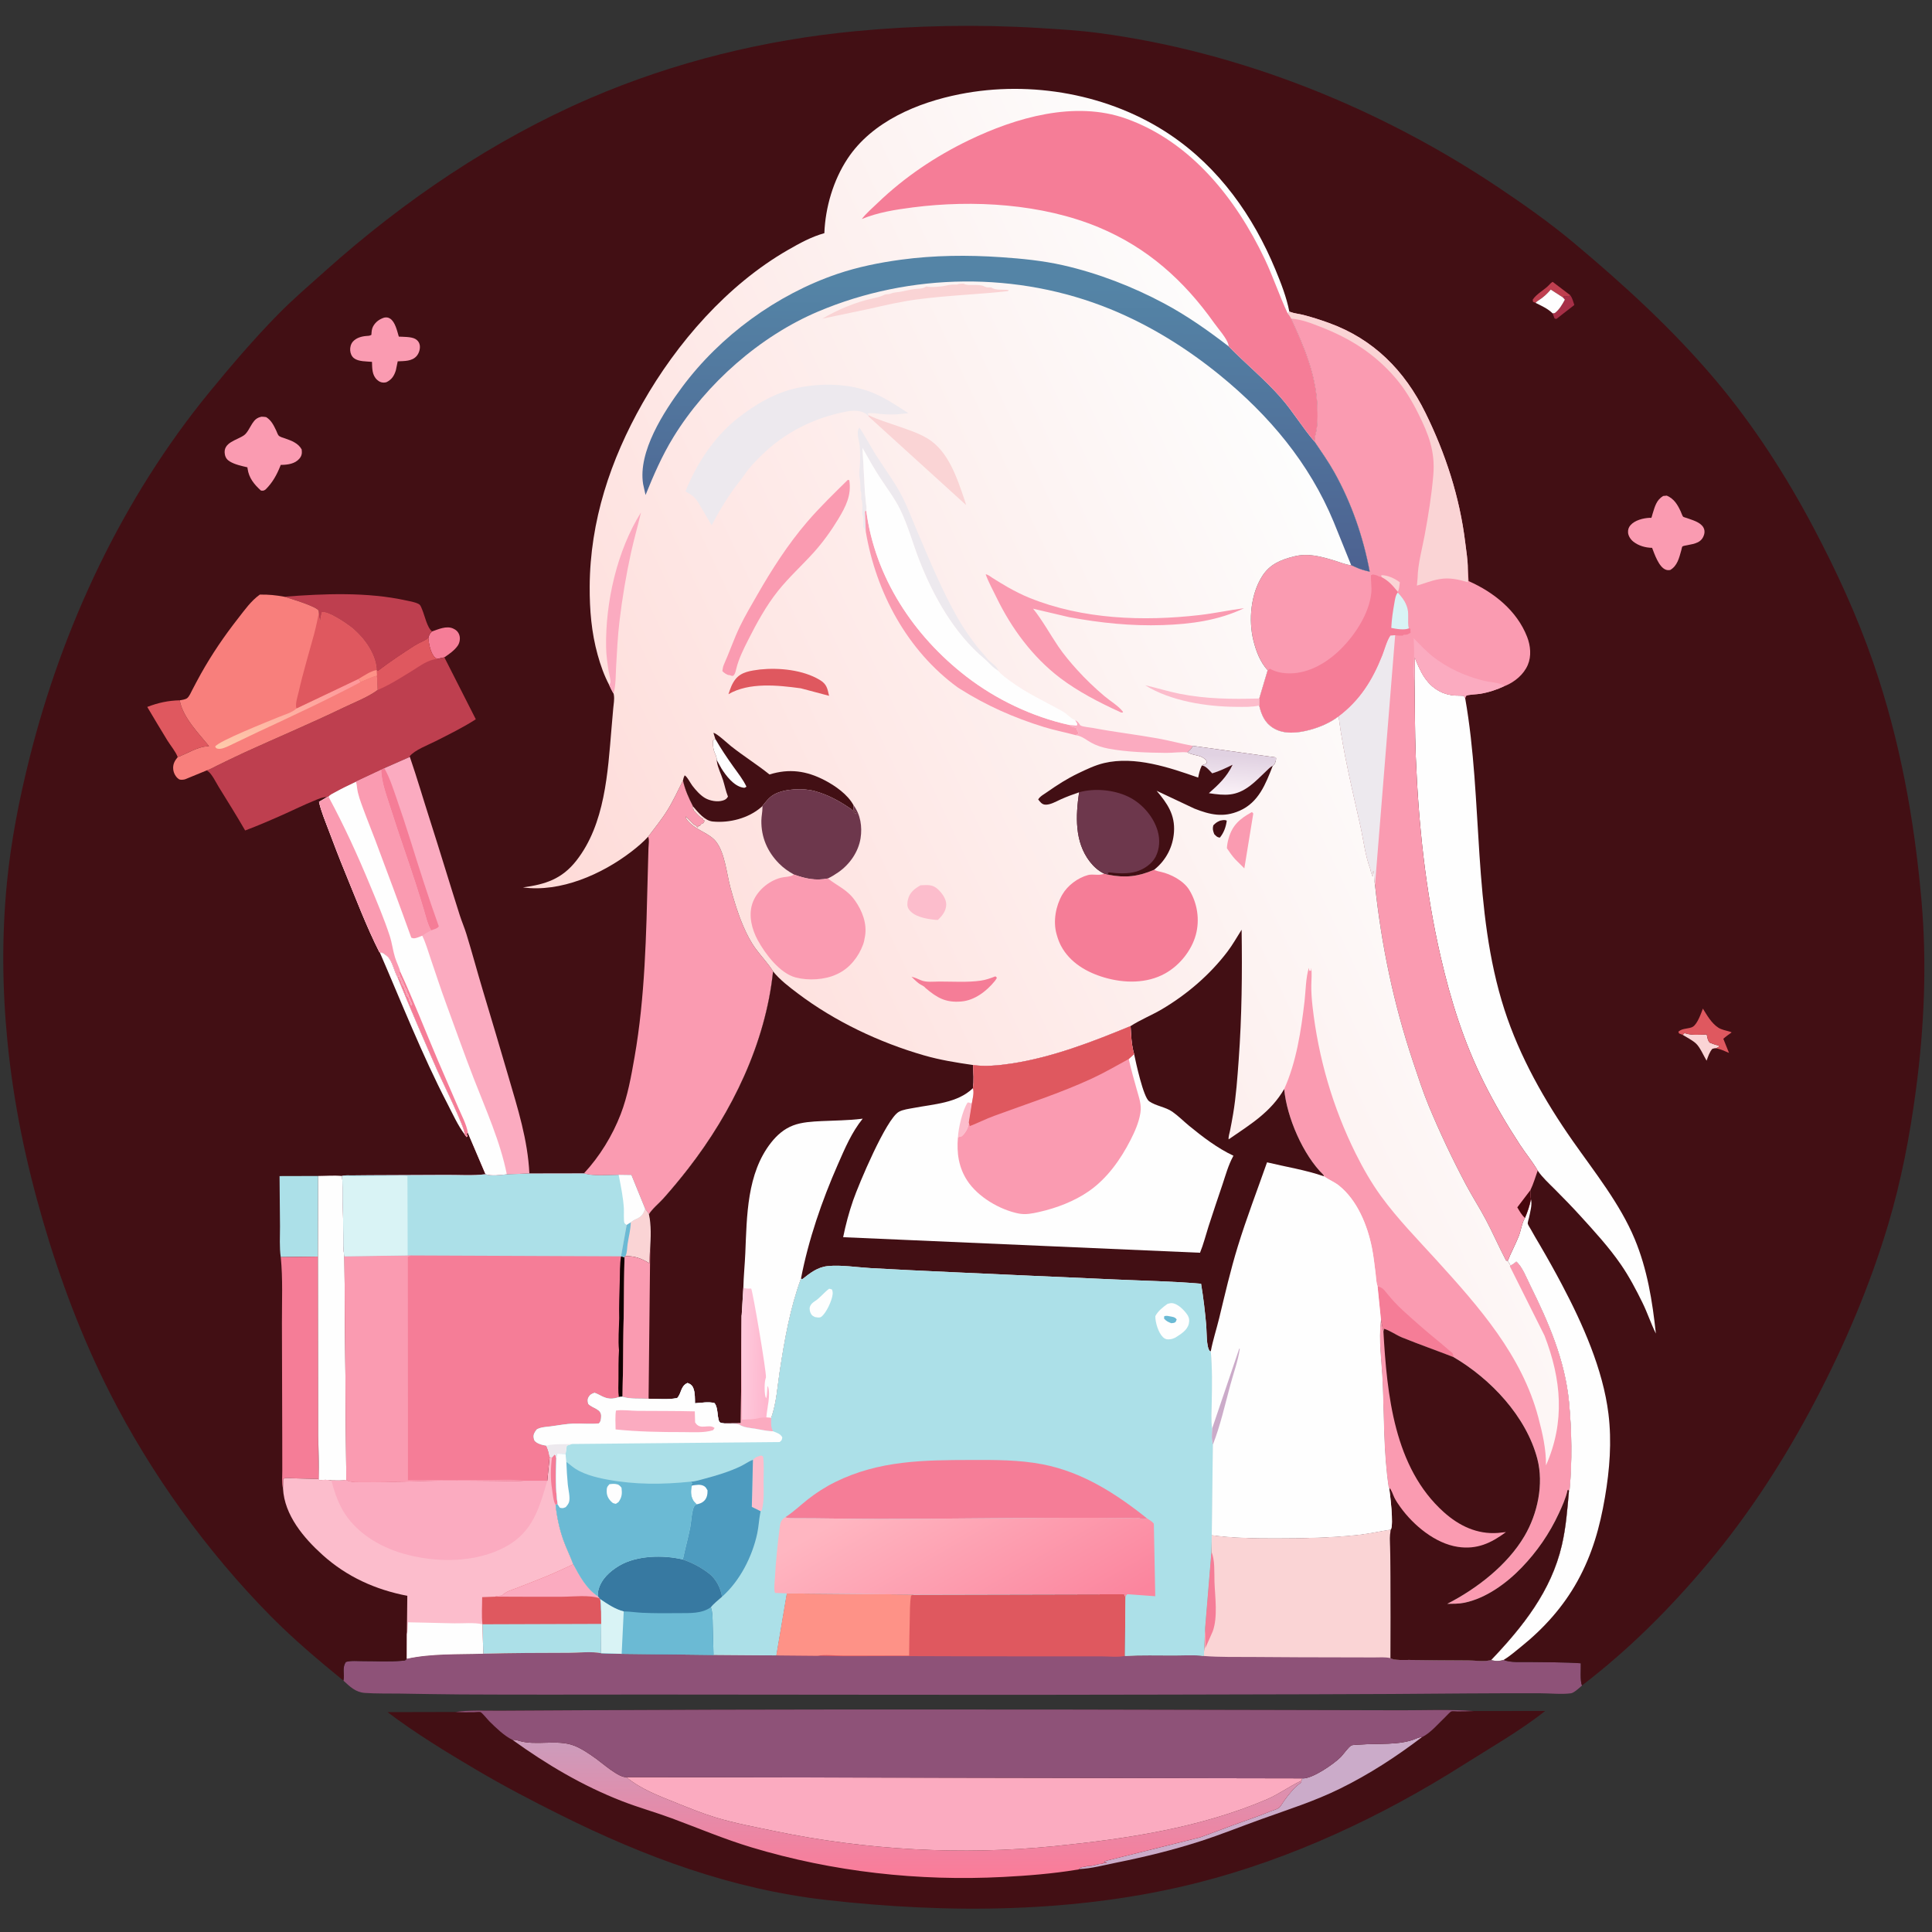 <svg width="512" height="512" xmlns="http://www.w3.org/2000/svg">
 <rect width="100%" height="100%" fill="#333333" stroke="none"/>
 <defs>
  <linearGradient y2="-0.104" x2="0.629" y1="0.978" x1="0.636" id="gradient_0">
   <stop stop-color="#FC7B98" offset="0"/>
   <stop stop-color="#C5A0C0" offset="1"/>
  </linearGradient>
  <linearGradient y2="1.141" x2="0.891" y1="0.084" x1="0.938" id="gradient_1">
   <stop stop-color="#FE999B" offset="0"/>
   <stop stop-color="#FED1AC" offset="1"/>
  </linearGradient>
  <linearGradient y2="0.054" x2="0.659" y1="0.507" x1="0.02" id="gradient_2">
   <stop stop-color="#FEDBD8" offset="0"/>
   <stop stop-color="#FDFFFF" offset="1"/>
  </linearGradient>
  <linearGradient y2="1.153" x2="0.86" y1="0.256" x1="0.963" id="gradient_3">
   <stop stop-color="#E1D2E2" offset="0"/>
   <stop stop-color="#FFF7FB" offset="1"/>
  </linearGradient>
  <linearGradient y2="0.117" x2="1.026" y1="0.99" x1="0.993" id="gradient_4">
   <stop stop-color="#4D6291" offset="0"/>
   <stop stop-color="#5484A6" offset="1"/>
  </linearGradient>
  <linearGradient y2="0.85" x2="0.06" y1="0.889" x1="0.833" id="gradient_5">
   <stop stop-color="#FEB7CE" offset="0"/>
   <stop stop-color="#FED5E5" offset="1"/>
  </linearGradient>
  <linearGradient y2="0.459" x2="0.01" y1="0.821" x1="0.996" id="gradient_6">
   <stop stop-color="#FB859E" offset="0"/>
   <stop stop-color="#FFB6C1" offset="1"/>
  </linearGradient>
 </defs>






 <g>
  <title>Layer 1</title>
  <path id="svg_2" d="m481.454,609.947c8.423,1.143 17.185,1.257 25.672,1.244c10.807,-0.017 21.855,-0.205 32.605,-1.387c4.321,-0.475 8.589,-1.444 12.887,-2.102c-0.521,2.271 -0.292,4.788 -0.269,7.113c0.037,3.836 0.08,7.672 0.115,11.508c0.099,10.83 0.08,21.652 -0.008,32.482c1.374,1.004 5.687,0.685 7.452,0.717c7.786,0.137 15.579,0.152 23.367,0.201c2.694,0.017 6.225,0.484 8.802,-0.046l0.404,-0.154c1.725,0.556 3.239,0.475 4.969,-0.026c2.632,1.198 7.27,0.798 10.183,0.85c6.81,0.121 13.65,0.024 20.446,0.497c0.081,1.933 -0.367,7.28 0.501,8.806c-0.904,0.842 -3.199,2.948 -4.372,3.116c-3.643,0.522 -8.291,0 -12.048,0c-9.824,0 -19.648,-0.029 -29.472,0.065c-40.047,0.387 -80.085,0.349 -120.134,0.466c-68.249,0.198 -136.493,-0.025 -204.742,-0.026c-24.961,-0.001 -49.921,0.107 -74.882,-0.044c-8.062,-0.05 -16.112,-0.214 -24.171,-0.338c-4.577,-0.071 -9.257,0.061 -13.819,-0.265c-3.698,-0.265 -5.896,-2.503 -8.491,-4.876c0.589,-2.562 -0.668,-5.025 0.989,-7.431c2.055,-0.604 4.609,-0.311 6.744,-0.316c5.16,-0.012 10.555,0.32 15.686,-0.158c1.101,-0.102 1.079,0.019 1.765,-0.806c9.774,-2.138 20.435,-1.682 30.393,-1.999c11.291,-0.308 22.584,-0.325 33.879,-0.351c3.983,-0.01 9.106,-0.628 12.916,0.151l8.179,0.26l36.491,0.431l24.913,0.188l4.173,-24.637l50.282,0.446l0.049,0.091l83.717,-0.192c0.434,0.884 0.255,0.433 0.541,1.351l-0.218,23.16c6.456,-0.341 12.975,-0.175 19.441,-0.172c3.881,0.002 8.089,-0.313 11.915,0.187l0.48,-11.185l2.501,-30.296l0.169,-6.523z" transform="scale(0.667 0.667)" fill="#8E5278"/>
  <path id="svg_3" d="m312.577,633.08l50.282,0.446l0.049,0.091l83.717,-0.192c0.434,0.884 0.255,0.433 0.541,1.351l-0.218,23.16c-2.851,0.589 -6.6,0.157 -9.53,0.16c-7.664,0.006 -15.328,0.006 -22.992,0.013c-19.298,0.016 -38.59,-0.058 -57.886,-0.123c-10.55,-0.036 -21.143,0.196 -31.687,-0.123l-16.449,-0.146l4.173,-24.637z" transform="scale(0.667 0.667)" fill="#DF585F"/>
  <path id="svg_4" d="m312.577,633.08l50.282,0.446l0.049,0.091l-0.921,0.321c-0.513,3.046 -0.453,6.266 -0.529,9.355c-0.119,4.836 -0.204,9.671 -0.253,14.508c-8.863,-0.013 -17.725,-0.03 -26.588,-0.016c-2.945,0.004 -6.93,-0.474 -9.764,0.078l-16.449,-0.146l4.173,-24.637z" transform="scale(0.667 0.667)" fill="#FE9287"/>
  <path id="svg_5" d="m481.454,609.947c8.423,1.143 17.185,1.257 25.672,1.244c10.807,-0.017 21.855,-0.205 32.605,-1.387c4.321,-0.475 8.589,-1.444 12.887,-2.102c-0.521,2.271 -0.292,4.788 -0.269,7.113c0.037,3.836 0.08,7.672 0.115,11.508c0.099,10.83 0.08,21.652 -0.008,32.482c-2.044,-0.488 -4.407,-0.265 -6.508,-0.272c-3.7,-0.011 -7.4,-0.018 -11.1,-0.025c-12.338,-0.023 -24.675,-0.034 -37.012,-0.156c-6.474,-0.064 -13.087,0.13 -19.532,-0.401l0.48,-11.185l2.501,-30.296l0.169,-6.523z" transform="scale(0.667 0.667)" fill="#FAD4D5"/>
  <path id="svg_6" d="m481.285,616.47c1.503,3.287 1.127,8.454 1.25,12.037c0.207,6.018 1.396,13.949 -0.704,19.683l-2.974,6.717l-0.073,-8.141l2.501,-30.296z" transform="scale(0.667 0.667)" fill="#F57D97"/>
  <path id="svg_7" d="m180.979,680.2c5.51,-0.845 11.936,-0.48 17.531,-0.518c10.276,-0.069 20.551,-0.117 30.826,-0.169c36.44,-0.181 72.877,-0.297 109.318,-0.316c55.372,-0.03 110.746,0.048 166.117,0.2c17.366,0.048 34.732,0.087 52.098,0.123c9.498,0.02 19.229,-0.43 28.683,0.305l28.362,-0.028c-10.009,7.955 -21.69,14.551 -32.503,21.409c-32.369,20.53 -68.46,37.456 -105.723,46.87c-47.73,12.058 -98.883,12.336 -147.577,6.786c-37.365,-4.258 -71.902,-17.05 -105.368,-33.724c-11.262,-5.611 -22.359,-11.411 -33.204,-17.802c-12.106,-7.133 -24.343,-14.598 -35.56,-23.076l27,-0.06z" transform="scale(0.667 0.667)" fill="#420F14"/>
  <path id="svg_8" d="m517.416,706.571c3.78,0.364 12.473,-5.649 15.272,-8.448c1.07,-1.071 3.036,-3.976 4.206,-4.607c0.561,-0.303 2.789,-0.301 3.526,-0.36c6.805,-0.545 15.694,0.36 21.959,-2.278c0.956,-0.403 1.595,-0.645 2.627,-0.705c-10.267,7.807 -20.977,14.777 -32.565,20.475c-10.191,5.012 -20.569,8.282 -31.195,12.099c-8.115,2.916 -16.077,6.132 -24.292,8.787c-11.033,3.564 -22.13,6.255 -33.488,8.542c-4.744,0.954 -9.861,2.343 -14.683,2.543l0.274,-0.463c0.549,-0.26 0.89,-0.331 1.51,-0.413l0.683,-0.085c1.006,-0.24 -0.004,-0.171 0.83,-0.222c0.594,-0.036 1.154,-0.031 1.742,-0.149l0.428,-0.099l0.938,-0.188c1.041,-0.358 1.902,-0.445 3,-0.559l0.374,-0.375l0.938,0.184l0.189,-0.281l-0.937,-0.188l0,-0.279l37.97,-9.462c5.639,-1.992 11.208,-4.215 16.84,-6.19c3.758,-1.317 7.469,-2.657 11.156,-4.162c0.947,-0.386 2.609,-0.81 3.404,-1.392c0.683,-0.501 1.509,-2.033 2.027,-2.747c1.764,-2.438 4.107,-5.468 6.604,-7.16l0.322,-0.207l0.002,-0.685l0.339,-0.926z" transform="scale(0.667 0.667)" fill="#CBABC9"/>
  <path id="svg_9" d="m203.599,691.265c0.943,-0.024 1.548,0.062 2.449,0.344c6.863,2.144 15.241,-0.649 21.985,1.934c3.146,1.205 6.2,3.34 8.917,5.295c2.389,1.719 8.975,7.54 11.897,7.246c6.096,4.978 13.014,7.459 20.208,10.368c5.017,2.028 10.109,4.09 15.287,5.661c7.732,2.346 15.594,3.777 23.484,5.421c36.188,7.539 74.443,9.666 111.255,5.956c28.418,-2.865 57.768,-7.244 84.207,-18.552c4.857,-2.078 9.049,-5.242 13.789,-7.441l-0.002,0.685l-0.322,0.207c-2.497,1.692 -4.84,4.722 -6.604,7.16c-0.518,0.714 -1.344,2.246 -2.027,2.747c-0.795,0.582 -2.457,1.006 -3.404,1.392c-3.687,1.505 -7.398,2.845 -11.156,4.162c-5.632,1.975 -11.201,4.198 -16.84,6.19l-37.97,9.462l0,0.279l0.937,0.188l-0.189,0.281l-0.938,-0.184l-0.374,0.375c-1.098,0.114 -1.959,0.201 -3,0.559l-0.938,0.188l-0.428,0.099c-0.588,0.118 -1.148,0.113 -1.742,0.149c-0.834,0.051 0.176,-0.018 -0.83,0.222l-0.683,0.085c-0.62,0.082 -0.961,0.153 -1.51,0.413l-0.274,0.463c-0.415,0.253 -0.136,0.117 -0.955,0.252c-9.603,1.585 -19.426,2.359 -29.135,2.869c-33.701,1.77 -67.742,-2.012 -100.084,-11.746c-10.818,-3.256 -21.078,-7.614 -31.646,-11.537c-6.512,-2.417 -13.206,-4.269 -19.679,-6.78c-15.751,-6.111 -30.008,-14.56 -43.685,-24.412z" transform="scale(0.667 0.667)" fill="url(#gradient_0)"/>
  <path id="svg_10" d="m248.847,706.084l268.569,0.487l-0.339,0.926c-4.74,2.199 -8.932,5.363 -13.789,7.441c-26.439,11.308 -55.789,15.687 -84.207,18.552c-36.812,3.71 -75.067,1.583 -111.255,-5.956c-7.89,-1.644 -15.752,-3.075 -23.484,-5.421c-5.178,-1.571 -10.27,-3.633 -15.287,-5.661c-7.194,-2.909 -14.112,-5.39 -20.208,-10.368z" transform="scale(0.667 0.667)" fill="#FBABC0"/>
  <path id="svg_11" d="m180.979,680.2c5.51,-0.845 11.936,-0.48 17.531,-0.518c10.276,-0.069 20.551,-0.117 30.826,-0.169c36.44,-0.181 72.877,-0.297 109.318,-0.316c55.372,-0.03 110.746,0.048 166.117,0.2c17.366,0.048 34.732,0.087 52.098,0.123c9.498,0.02 19.229,-0.43 28.683,0.305c-2.152,0.107 -4.293,0.146 -6.449,0.143c-0.498,-0.001 -2.034,-0.178 -2.452,-0.008c-0.553,0.224 -1.84,1.696 -2.339,2.166c-2.714,2.563 -5.947,6.47 -9.306,8.047c-1.032,0.06 -1.671,0.302 -2.627,0.705c-6.265,2.638 -15.154,1.733 -21.959,2.278c-0.737,0.059 -2.965,0.057 -3.526,0.36c-1.17,0.631 -3.136,3.536 -4.206,4.607c-2.799,2.799 -11.492,8.812 -15.272,8.448l-268.569,-0.487c-2.922,0.294 -9.508,-5.527 -11.897,-7.246c-2.717,-1.955 -5.771,-4.09 -8.917,-5.295c-6.744,-2.583 -15.122,0.21 -21.985,-1.934c-0.901,-0.282 -1.506,-0.368 -2.449,-0.344c-3.272,-1.569 -6.583,-4.824 -9.161,-7.356c-0.646,-0.633 -2.864,-3.437 -3.535,-3.664c-0.507,-0.172 -1.904,0.032 -2.536,0.042c-2.47,0.036 -4.92,0.05 -7.388,-0.087z" transform="scale(0.667 0.667)" fill="#8E5278"/>
  <path id="svg_12" d="m136.449,667.748c-9.909,-8.102 -19.794,-16.435 -28.801,-25.546c-25.427,-25.722 -47.729,-56.665 -64.074,-88.925c-11.047,-21.803 -19.714,-44.872 -26.54,-68.319c-6.799,-23.353 -11.621,-46.552 -14.035,-70.77c-2.116,-21.228 -2.315,-42.36 -0.232,-63.598c1.633,-16.644 4.884,-33.107 8.944,-49.317c13.164,-52.559 37.148,-103.602 71.62,-145.621c8.678,-10.578 17.574,-20.988 27.162,-30.758c5.997,-6.111 12.542,-11.702 18.918,-17.407c31.158,-27.88 66.755,-52.014 105.246,-68.559c33.376,-14.347 69.149,-23.109 105.281,-26.542c24.085,-2.288 48.669,-2.744 72.817,-1.265c7.972,0.488 15.965,0.953 23.886,2.006c56.391,7.5 111.822,29.898 158.949,61.506c10.154,6.81 20.227,13.919 29.61,21.767c19.996,16.725 39.522,34.59 56.353,54.543c15.169,17.983 28.079,38.052 39.062,58.831c9.16,17.329 17.289,35.023 23.696,53.579c10.554,30.566 16.273,62.075 19.109,94.228c2.223,25.202 1.133,50.395 -2.182,75.439c-2.398,18.115 -5.814,36.032 -11.05,53.556c-7.203,24.105 -17.137,47.451 -28.8,69.72c-12.098,23.098 -26.209,45.035 -42.991,65.031c-14.978,17.848 -31.283,34.141 -49.817,48.323c-0.868,-1.526 -0.42,-6.873 -0.501,-8.806c-6.796,-0.473 -13.636,-0.376 -20.446,-0.497c-2.913,-0.052 -7.551,0.348 -10.183,-0.85c-1.73,0.501 -3.244,0.582 -4.969,0.026l-0.404,0.154c-2.577,0.53 -6.108,0.063 -8.802,0.046c-7.788,-0.049 -15.581,-0.064 -23.367,-0.201c-1.765,-0.032 -6.078,0.287 -7.452,-0.717c0.088,-10.83 0.107,-21.652 0.008,-32.482c-0.035,-3.836 -0.078,-7.672 -0.115,-11.508c-0.023,-2.325 -0.252,-4.842 0.269,-7.113c-4.298,0.658 -8.566,1.627 -12.887,2.102c-10.75,1.182 -21.798,1.37 -32.605,1.387c-8.487,0.013 -17.249,-0.101 -25.672,-1.244l-0.169,6.523l-2.501,30.296l-0.48,11.185c-3.826,-0.5 -8.034,-0.185 -11.915,-0.187c-6.466,-0.003 -12.985,-0.169 -19.441,0.172l0.218,-23.16c-0.286,-0.918 -0.107,-0.467 -0.541,-1.351l-83.717,0.192l-0.049,-0.091l-50.282,-0.446l-4.173,24.637l-24.913,-0.188l-36.491,-0.431l-8.179,-0.26c-3.81,-0.779 -8.933,-0.161 -12.916,-0.151c-11.295,0.026 -22.588,0.043 -33.879,0.351c-9.958,0.317 -20.619,-0.139 -30.393,1.999c-0.686,0.825 -0.664,0.704 -1.765,0.806c-5.131,0.478 -10.526,0.146 -15.686,0.158c-2.135,0.005 -4.689,-0.288 -6.744,0.316c-1.657,2.406 -0.4,4.869 -0.989,7.431z" transform="scale(0.667 0.667)" fill="#420F14"/>
  <path id="svg_13" d="m623.917,117.309c0.871,1.263 1.093,2.442 1.593,3.866l-7.135,5.554l-0.702,-0.167l-0.803,-2.062l0.87,-0.099c1.8,-1.359 2.955,-3.375 4.01,-5.339l-0.783,-0.898l0.553,-0.518c0.747,-0.082 0.853,-0.059 1.536,0.258l0.861,-0.595z" transform="scale(0.667 0.667)" fill="#A62F47"/>
  <path id="svg_14" d="m610.136,120.349l-1.05,-0.435l-0.115,-0.852c1.617,-2.458 4.665,-3.812 6.648,-5.995c0.468,-0.515 0.645,-0.697 1.257,-1.099l7.041,5.341l-0.861,0.595c-0.683,-0.317 -0.789,-0.34 -1.536,-0.258l-0.553,0.518l-4.823,-3.111c-1.503,1.716 -2.783,2.942 -4.706,4.198c-0.508,0.332 -0.96,0.586 -1.302,1.098z" transform="scale(0.667 0.667)" fill="#BE3F4F"/>
  <path id="svg_15" d="m668.568,411.174l0.733,-0.736l0.342,0.121c2.62,0.867 5.732,0.55 8.466,0.45l0.107,0.502c0.231,1.05 0.326,1.951 1.097,2.754c1.216,0.467 2.376,0.954 3.669,1.151l0.08,0.422l-1.238,0.643c-0.535,-0.058 -0.968,0.108 -1.484,0.239c-1.184,1.382 -1.667,3.027 -2.288,4.709c-1.156,-1.94 -2.637,-5.425 -4.283,-6.897c-1.448,-1.293 -3.541,-2.326 -5.201,-3.358z" transform="scale(0.667 0.667)" fill="#FAD4D5"/>
  <path id="svg_16" d="m610.136,120.349c0.342,-0.512 0.794,-0.766 1.302,-1.098c1.923,-1.256 3.203,-2.482 4.706,-4.198l4.823,3.111l0.783,0.898c-1.055,1.964 -2.21,3.98 -4.01,5.339l-0.87,0.099c-1.91,-1.893 -4.358,-2.962 -6.734,-4.151z" transform="scale(0.667 0.667)" fill="#FEFEFE"/>
  <path id="svg_17" d="m171.695,250.871c2.497,-0.868 5.659,-2.318 8.282,-1.178c1.229,0.533 2.09,1.334 2.523,2.623c0.455,1.351 0.149,3.106 -0.656,4.256c-1.315,1.876 -3.415,3.331 -5.293,4.597l-2.59,0.553c-0.463,-0.121 -0.854,-0.126 -1.199,-0.488c-1.733,-1.815 -2.392,-5.338 -2.577,-7.762c0.4,-1.327 0.457,-1.619 1.51,-2.601z" transform="scale(0.667 0.667)" fill="#F57D97"/>
  <path id="svg_18" d="m668.568,411.174l-1.443,-0.565l-0.293,-0.698c1.101,-0.884 1.749,-0.983 3.106,-1.235c0.767,-0.142 1.963,-0.303 2.631,-0.711c1.849,-1.13 3.262,-5.257 4.017,-7.224c1.665,2.696 3.422,5.825 6.158,7.584c1.227,0.789 2.958,1.112 4.353,1.509c0.531,0.152 0.335,0.091 0.911,0.364c-1.113,0.813 -2.294,1.595 -3.302,2.536l2.256,5.603c-1.7,-0.733 -3.317,-1.471 -5.138,-1.856l1.238,-0.643l-0.08,-0.422c-1.293,-0.197 -2.453,-0.684 -3.669,-1.151c-0.771,-0.803 -0.866,-1.704 -1.097,-2.754l-0.107,-0.502c-2.734,0.1 -5.846,0.417 -8.466,-0.45l-0.342,-0.121l-0.733,0.736z" transform="scale(0.667 0.667)" fill="#DF585F"/>
  <path id="svg_19" d="m150.879,378.36c1.187,0.091 1.631,0.416 2.496,1.156l0.565,0.473c2.006,1.819 2.67,6.006 4.078,8.375c4.999,12.36 10.363,24.668 15.72,36.879c1.656,3.776 11.266,23.162 10.914,25.535c-2.791,-3.68 -4.83,-8.299 -6.955,-12.395c-10.054,-19.38 -18.133,-39.994 -26.818,-60.023z" transform="scale(0.667 0.667)" fill="#FEFEFE"/>
  <path id="svg_20" d="m70.598,300.811c-0.782,-2.179 -2.831,-4.585 -4.07,-6.579c-2.74,-4.408 -5.356,-8.903 -8.022,-13.357c4.366,-1.668 8.241,-2.515 12.906,-2.635l0.085,0.455c1.343,6.506 7.524,12.813 11.562,17.743l-1.305,0.155c-3.379,0.248 -7.82,3.018 -11.156,4.218z" transform="scale(0.667 0.667)" fill="#DF585F"/>
  <path id="svg_21" d="m152.67,126.188c0.885,-0.135 1.487,-0.118 2.28,0.374c2.096,1.302 2.831,4.987 3.508,7.187c1.83,0.099 4.919,0.005 6.542,0.912c0.932,0.522 1.576,1.344 1.769,2.401c0.267,1.457 -0.252,3.238 -1.203,4.357c-1.858,2.187 -4.931,2.013 -7.547,2.145l-0.738,3.571c-0.678,2.199 -1.643,3.681 -3.719,4.71c-0.408,0.091 -0.686,0.171 -1.124,0.168c-1.069,-0.007 -1.856,-0.407 -2.627,-1.116c-2.033,-1.871 -1.927,-4.578 -2.018,-7.127c-2.174,-0.203 -5.359,-0.055 -7.149,-1.448c-0.962,-0.749 -1.428,-1.929 -1.51,-3.123c-0.084,-1.211 0.27,-2.56 1.076,-3.472c1.32,-1.494 3.438,-2.09 5.347,-2.237c0.801,-0.063 1.31,-0.02 2.005,-0.464c0.068,-1.115 0.111,-2.294 0.652,-3.298c0.977,-1.81 2.533,-2.93 4.456,-3.54z" transform="scale(0.667 0.667)" fill="#FA9BB1"/>
  <path id="svg_22" d="m660.799,197.062l1.451,-0.137c2.907,1.281 4.209,3.484 5.516,6.257c0.224,0.475 0.653,1.769 0.96,2.103c0.172,0.186 1.223,0.445 1.535,0.561c2.207,0.82 5.18,1.536 6.489,3.646c0.482,0.777 0.603,1.785 0.378,2.676c-0.879,3.483 -3.737,3.844 -6.807,4.46c-0.409,0.082 -1.654,0.256 -1.902,0.523c-0.121,0.131 -0.355,1.278 -0.411,1.475c-0.854,3.019 -1.539,6.202 -4.446,7.867c-0.659,0.071 -1.1,0.085 -1.737,-0.156c-2.733,-1.031 -4.458,-6.169 -5.419,-8.672c-2.63,-0.048 -5.382,-0.811 -7.468,-2.474c-1.065,-0.848 -1.988,-2.214 -2.086,-3.6c-0.078,-1.104 0.221,-2.07 0.95,-2.903c1.77,-2.028 5.113,-2.839 7.717,-2.96c0.198,-0.009 0.431,0.098 0.593,-0.016c0.095,-0.066 0.419,-1.362 0.495,-1.602c0.906,-2.844 1.476,-5.413 4.192,-7.048z" transform="scale(0.667 0.667)" fill="#FA9BB1"/>
  <path id="svg_23" d="m103.939,165.562c0.596,-0.021 1.221,0.092 1.811,0.158c2.066,1.32 2.922,3.148 3.965,5.284c0.259,0.531 0.595,1.582 0.963,2.012c0.515,0.6 1.884,0.929 2.629,1.191c2.527,0.886 5.227,1.885 6.555,4.372c0.183,1.441 0.074,2.495 -0.906,3.647c-1.716,2.015 -4.469,2.409 -6.948,2.483c-0.638,0.019 -0.403,-0.138 -0.65,0.481c-1.413,3.536 -3.073,6.531 -5.796,9.255c-0.826,0.577 -0.859,0.535 -1.874,0.472c-2.716,-2.453 -4.825,-5.026 -5.33,-8.766l-0.058,-0.478c-2.301,-0.541 -4.909,-1.078 -6.96,-2.301c-1.131,-0.675 -1.757,-1.535 -1.999,-2.828c-0.898,-4.795 4.792,-5.589 7.655,-7.643c1.303,-0.934 2.341,-3.28 3.23,-4.627c1.009,-1.531 1.871,-2.343 3.714,-2.712z" transform="scale(0.667 0.667)" fill="#FA9BB1"/>
  <path id="svg_24" d="m111.549,499.458c-0.587,-3.898 -0.282,-8.196 -0.302,-12.149c-0.033,-6.678 -0.103,-13.356 -0.176,-20.034l15.355,-0.04l-0.097,32.037l-14.78,0.186z" transform="scale(0.667 0.667)" fill="#ACE0E8"/>
  <path id="svg_25" d="m112.938,237.085c15.865,-1.219 32.967,-1.943 48.604,1.523c1.313,0.291 4.135,0.765 5.162,1.623c0.463,0.387 0.808,1.443 1.052,2.015c0.972,2.278 1.984,7.278 3.939,8.625c-1.053,0.982 -1.11,1.274 -1.51,2.601c-1.527,1.282 -3.613,1.882 -5.313,2.971c-4.983,3.194 -9.959,6.516 -14.673,10.1l-0.557,-0.322l-0.022,-0.833c-0.621,-6.32 -5.554,-12.788 -10.457,-16.516c-2.084,-1.584 -8.678,-6.032 -11.264,-5.684c-0.342,1.164 -0.563,2.231 -0.656,3.444l-0.024,0.355l-0.094,-0.799c-0.356,-1.005 -0.374,-1.677 -0.414,-2.754l-0.074,-0.717c-0.441,-1.681 -11.484,-4.958 -13.699,-5.632z" transform="scale(0.667 0.667)" fill="#BE3F4F"/>
  <path id="svg_26" d="m111.549,499.458l14.78,-0.186l0.1,71.381l0.085,16.974c-3.503,-0.099 -7.006,-0.197 -10.509,-0.295c-1.097,-0.031 -2.584,-0.345 -3.455,0.293l-0.094,3.838c-0.554,-2.223 -0.292,-4.983 -0.296,-7.269c-0.009,-4.271 -0.011,-8.542 -0.018,-12.813c-0.026,-15.225 -0.074,-30.449 -0.127,-45.674c-0.03,-8.665 0.402,-17.639 -0.466,-26.249z" transform="scale(0.667 0.667)" fill="#F57D97"/>
  <path id="svg_27" d="m126.426,467.235c3.057,-0.014 6.376,-0.307 9.401,0.007c0.501,2.988 0.305,6.203 0.349,9.232c0.069,4.8 0.197,9.6 0.285,14.401c0.05,2.716 -0.135,5.629 0.389,8.292l0.75,88.847c-1.939,0.358 -3.967,0.214 -5.934,0.192c-1.15,-0.402 -3.565,-0.146 -4.862,-0.188l-0.375,-17.365l-0.1,-71.381l0.097,-32.037z" transform="scale(0.667 0.667)" fill="#FEFEFE"/>
  <path id="svg_28" d="m608.259,476.427c0.615,2.115 -0.349,5.356 -0.791,7.511c-0.085,0.412 -0.55,1.84 -0.474,2.207c0.123,0.595 0.882,1.687 1.186,2.246c1.158,2.128 2.417,4.203 3.641,6.293c3.029,5.168 5.947,10.394 8.745,15.691c8.249,15.616 16.327,33.693 18.497,51.355c1.363,11.092 0.484,22.172 -1.385,33.15c-2.022,11.88 -5.042,22.677 -10.915,33.305c-5.653,10.231 -13.373,18.812 -22.451,26.112c-2.207,1.775 -4.442,3.73 -6.862,5.2c-1.73,0.501 -3.244,0.582 -4.969,0.026c12.575,-13.223 23.823,-27.326 28.059,-45.531c1.66,-7.131 2.2,-14.318 2.836,-21.589l0.212,-0.21c1.091,-11.454 0.897,-23.758 -0.21,-35.207c-1.601,-16.549 -8.091,-31.524 -15.397,-46.257c-1.359,-2.74 -3.185,-7.504 -5.543,-9.45c-0.538,0.496 -1.03,0.897 -1.674,1.24l-0.591,0.309c-0.332,-0.676 -0.707,-1.184 -1.157,-1.784c1.308,-3.343 3.085,-6.547 4.405,-9.91c0.92,-2.343 1.196,-5.086 2.475,-7.227c0.996,-2.362 1.924,-4.953 2.363,-7.48z" transform="scale(0.667 0.667)" fill="#FEFEFE"/>
  <path id="svg_29" d="m149.642,266.221l0.557,0.322c4.714,-3.584 9.69,-6.906 14.673,-10.1c1.7,-1.089 3.786,-1.689 5.313,-2.971c0.185,2.424 0.844,5.947 2.577,7.762c0.345,0.362 0.736,0.367 1.199,0.488l2.59,-0.553l12.496,24.611c-5.108,3.292 -10.609,5.975 -16.023,8.727c-2.927,1.488 -8.295,3.487 -10.257,5.983l0.073,0.243l-10.135,4.469l-1.252,0.64l-9.998,4.694l-0.025,0.09c-2.788,1.312 -5.551,2.637 -8.246,4.132c-0.911,0.506 -1.996,0.96 -2.677,1.767l-0.514,0.17c-1.911,-0.077 -3.707,0.841 -5.447,1.548c-3.79,1.538 -7.454,3.355 -11.185,5.027c-5.282,2.368 -10.543,4.652 -15.961,6.693c-3.385,-5.88 -7.001,-11.631 -10.562,-17.406c-1.033,-1.675 -2.671,-5.135 -4.304,-6.209l-0.412,-0.252c1.501,-0.464 2.973,-1.375 4.398,-2.051c3.465,-1.641 6.902,-3.392 10.387,-4.983c13.148,-5.999 26.395,-11.563 39.433,-17.846c4.469,-2.154 9.783,-4.151 13.747,-7.097l-0.299,-5.656l-0.146,-2.242z" transform="scale(0.667 0.667)" fill="#BE3F4F"/>
  <path id="svg_30" d="m149.642,266.221l0.557,0.322c4.714,-3.584 9.69,-6.906 14.673,-10.1c1.7,-1.089 3.786,-1.689 5.313,-2.971c0.185,2.424 0.844,5.947 2.577,7.762c0.345,0.362 0.736,0.367 1.199,0.488c-4.179,0.504 -6.813,2.714 -10.284,4.839c-4.3,2.633 -8.946,5.634 -13.59,7.558l-0.299,-5.656l-0.146,-2.242z" transform="scale(0.667 0.667)" fill="#DF585F"/>
  <path id="svg_31" d="m71.412,278.24c0.88,-0.135 2.328,-0.31 3.025,-0.915c0.815,-0.707 1.434,-2.214 1.944,-3.184c1.146,-2.181 2.28,-4.364 3.487,-6.512c4.415,-7.857 9.222,-14.9 14.772,-21.994c2.611,-3.337 5.105,-6.902 8.588,-9.389c3.344,-0.083 6.425,0.237 9.71,0.839c2.215,0.674 13.258,3.951 13.699,5.632l0.074,0.717c0.04,1.077 0.058,1.749 0.414,2.754l0.094,0.799l0.024,-0.355c0.093,-1.213 0.314,-2.28 0.656,-3.444c2.586,-0.348 9.18,4.1 11.264,5.684c4.903,3.728 9.836,10.196 10.457,16.516l0.022,0.833l0.146,2.242l0.299,5.656c-3.964,2.946 -9.278,4.943 -13.747,7.097c-13.038,6.283 -26.285,11.847 -39.433,17.846c-3.485,1.591 -6.922,3.342 -10.387,4.983c-1.426,0.676 -2.898,1.587 -4.398,2.051l-8.621,3.544c-0.733,0.173 -1.855,0.339 -2.501,-0.112c-1.193,-0.832 -2.018,-2.391 -2.171,-3.83c-0.213,-2.005 0.546,-3.389 1.77,-4.887c3.335,-1.2 7.776,-3.97 11.156,-4.218l1.305,-0.155c-4.038,-4.93 -10.218,-11.237 -11.562,-17.743l-0.085,-0.455z" transform="scale(0.667 0.667)" fill="#F87F7C"/>
  <path id="svg_32" d="m117.769,281.477l24.737,-11.758c0.303,0.433 0.588,0.787 0.763,1.29c-13.493,7.126 -27.097,13.442 -40.922,19.889c-3.685,1.719 -7.319,3.549 -11.006,5.266c-1.293,0.602 -3.487,1.693 -4.943,1.285c-0.634,-0.178 -0.583,-0.317 -0.916,-0.824c1.535,-2.312 21.085,-9.969 25.148,-11.693c2.045,-0.867 5.649,-1.862 7.139,-3.455z" transform="scale(0.667 0.667)" fill="url(#gradient_1)"/>
  <path id="svg_33" d="m126.711,243.434c0.04,1.077 0.058,1.749 0.414,2.754l0.094,0.799l0.024,-0.355c0.093,-1.213 0.314,-2.28 0.656,-3.444c2.586,-0.348 9.18,4.1 11.264,5.684c4.903,3.728 9.836,10.196 10.457,16.516l0.022,0.833l0.146,2.242c-2.229,0.574 -4.383,1.682 -6.519,2.546c-0.175,-0.503 -0.46,-0.857 -0.763,-1.29l-24.737,11.758c-0.534,-1.989 0.474,-4.674 0.925,-6.68c1.726,-7.68 4.04,-15.218 6.094,-22.817c0.765,-2.829 1.322,-5.68 1.923,-8.546z" transform="scale(0.667 0.667)" fill="#DF585F"/>
  <path id="svg_34" d="m149.642,266.221l0.146,2.242c-2.229,0.574 -4.383,1.682 -6.519,2.546c-0.175,-0.503 -0.46,-0.857 -0.763,-1.29l0.005,-0.027c2.201,-1.237 4.639,-3.04 7.131,-3.471z" transform="scale(0.667 0.667)" fill="#FE9287"/>
  <path id="svg_35" d="m562.011,270.287l0.054,-9.2c2.292,5.893 4.869,11.447 11.021,14.098c1.685,0.726 3.538,1.069 5.36,1.177c0.391,0.023 2.975,-0.009 3.149,0.126c0.289,0.223 0.367,0.63 0.551,0.945c7.202,40.89 2.722,83.863 15.59,123.711c6.026,18.66 15.938,36.185 27.162,52.201c8.665,12.364 18.758,24.92 24.595,38.931c4.997,11.997 7.044,24.707 8.409,37.556c-1.982,-3.979 -3.353,-8.247 -5.321,-12.25c-2.551,-5.19 -5.272,-10.372 -8.556,-15.139c-4.767,-6.92 -10.506,-13.167 -16.147,-19.372c-3.265,-3.592 -6.638,-7.043 -10.06,-10.484c-2.347,-2.361 -4.978,-4.733 -6.867,-7.494c-2.08,-3.59 -4.772,-6.792 -7.04,-10.263c-5.195,-7.952 -10.17,-16.376 -14.391,-24.887c-7.993,-16.113 -13.103,-32.369 -17.138,-49.861c-6.024,-26.111 -8.784,-52.703 -9.867,-79.456c-0.41,-10.107 -0.325,-20.226 -0.504,-30.339z" transform="scale(0.667 0.667)" fill="#FEFEFE"/>
  <path id="svg_36" d="m152.705,305.202l10.135,-4.469c2.834,8.245 5.269,16.607 7.933,24.907c4.047,12.613 7.851,25.296 11.871,37.908c0.81,2.54 1.877,4.99 2.664,7.538c2.309,7.482 4.322,15.064 6.579,22.565c3.413,11.337 6.789,22.68 10.107,34.045c3.738,12.804 7.689,25.129 8.338,38.563l-8.964,0.322c-2.348,0.277 -6.28,0.785 -8.464,-0.042l-7.019,-16.469l-0.464,0.305l0.284,1.125l-0.332,0.258l-0.721,-0.98c0.352,-2.373 -9.258,-21.759 -10.914,-25.535c-5.357,-12.211 -10.721,-24.519 -15.72,-36.879c-1.408,-2.369 -2.072,-6.556 -4.078,-8.375l-0.565,-0.473c-0.865,-0.74 -1.309,-1.065 -2.496,-1.156l-0.125,-0.029c-5.141,-10.145 -9.299,-21.21 -13.639,-31.736c-2.316,-5.618 -4.475,-11.282 -6.613,-16.97c-1.366,-3.634 -2.895,-7.234 -3.752,-11.03l3.243,-1.9l0.514,-0.17c0.681,-0.807 1.766,-1.261 2.677,-1.767c2.695,-1.495 5.458,-2.82 8.246,-4.132l0.025,-0.09l9.998,-4.694l1.252,-0.64z" transform="scale(0.667 0.667)" fill="#FBABC0"/>
  <path id="svg_37" d="m151.453,305.842l1.252,-0.64c2.169,3.926 3.362,7.706 4.813,11.903c1.893,5.48 3.708,10.884 5.44,16.421c3.607,11.537 7.28,23.17 11.389,34.536c-0.564,0.901 -2.058,1.2 -3.066,1.58c-1.419,-2.488 -2.015,-5.276 -2.826,-7.989c-1.053,-3.521 -2.145,-7.011 -3.274,-10.509c-3.2,-9.917 -6.741,-19.702 -9.867,-29.65c-1.497,-4.767 -3.816,-10.672 -3.861,-15.652z" transform="scale(0.667 0.667)" fill="#F57D97"/>
  <path id="svg_38" d="m141.43,310.626l0.025,-0.09l9.998,-4.694c0.045,4.98 2.364,10.885 3.861,15.652c3.126,9.948 6.667,19.733 9.867,29.65c1.129,3.498 2.221,6.988 3.274,10.509c0.811,2.713 1.407,5.501 2.826,7.989c-1.232,0.658 -2.39,1.305 -3.515,2.134l-1.899,0.746c-0.954,0.284 -1.561,0.477 -2.459,0.041c-4.645,-12.923 -9.462,-25.849 -14.294,-38.705c-1.599,-4.255 -3.329,-8.452 -4.886,-12.727c-0.958,-2.631 -2.063,-5.427 -2.375,-8.225c-0.066,-0.594 -0.127,-1.14 -0.276,-1.722l-0.147,-0.558z" transform="scale(0.667 0.667)" fill="#FA9BB1"/>
  <path id="svg_39" d="m141.43,310.626l0.147,0.558c0.149,0.582 0.21,1.128 0.276,1.722c0.312,2.798 1.417,5.594 2.375,8.225c1.557,4.275 3.287,8.472 4.886,12.727c4.832,12.856 9.649,25.782 14.294,38.705c0.898,0.436 1.505,0.243 2.459,-0.041l1.899,-0.746c1.371,2.802 2.241,5.901 3.249,8.849c2.057,6.013 4.011,12.082 6.204,18.045c3.674,9.987 7.214,20.061 11.068,29.978c4.789,12.32 10.478,24.924 13.081,37.933c-2.348,0.277 -6.28,0.785 -8.464,-0.042l-7.019,-16.469l-0.464,0.305l0.284,1.125l-0.332,0.258l-0.721,-0.98c0.352,-2.373 -9.258,-21.759 -10.914,-25.535c-5.357,-12.211 -10.721,-24.519 -15.72,-36.879c-1.408,-2.369 -2.072,-6.556 -4.078,-8.375l-0.565,-0.473c-0.865,-0.74 -1.309,-1.065 -2.496,-1.156l-0.125,-0.029c-5.141,-10.145 -9.299,-21.21 -13.639,-31.736c-2.316,-5.618 -4.475,-11.282 -6.613,-16.97c-1.366,-3.634 -2.895,-7.234 -3.752,-11.03l3.243,-1.9l0.514,-0.17c0.681,-0.807 1.766,-1.261 2.677,-1.767c2.695,-1.495 5.458,-2.82 8.246,-4.132z" transform="scale(0.667 0.667)" fill="#FEFEFE"/>
  <path id="svg_40" d="m158.018,388.364l0.288,-0.488l0.411,0.249l-0.092,0.563c0.346,0.417 0.561,0.691 0.72,1.22c0.122,0.408 0.188,0.842 0.405,1.217c0.307,0.53 0.723,0.914 0.878,1.524c0.241,0.953 0.71,1.757 0.938,2.671c0.129,0.514 0.435,0.683 0.807,1.057c0.003,0.749 0.135,1.29 0.68,1.838l0.256,0.223l-0.184,0.562l0.375,0.562c0.276,-0.542 0.192,-0.234 0.188,-0.937c-0.335,-0.449 -0.238,-0.25 -0.416,-0.721l-0.52,-1.248l-0.375,-0.75l-0.002,-0.468c-0.349,-0.564 -0.63,-1.059 -0.842,-1.688l0.092,-0.562l-0.563,-0.563c-0.165,-0.861 -0.671,-1.492 -0.878,-2.32c-0.17,-0.678 -0.634,-0.945 -0.809,-1.805l-0.373,-0.377c-0.118,-0.804 -0.022,-0.544 -0.377,-1.311l-0.267,-0.528l0.755,-0.022c5.354,11.613 9.958,23.596 14.992,35.354c2.658,6.207 5.38,12.387 8.033,18.596c1.275,2.985 3.269,6.658 3.747,9.858l-0.464,0.305l0.284,1.125l-0.332,0.258l-0.721,-0.98c0.352,-2.373 -9.258,-21.759 -10.914,-25.535c-5.357,-12.211 -10.721,-24.519 -15.72,-36.879z" transform="scale(0.667 0.667)" fill="#F57D97"/>
  <path id="svg_41" d="m130.507,316.525c6.234,11.573 11.51,23.107 16.544,35.25c2.747,6.628 5.539,13.2 7.782,20.023c0.932,2.836 1.241,5.785 2.12,8.617c0.609,1.965 1.645,3.868 2.16,5.847l-0.755,0.022l0.267,0.528c0.355,0.767 0.259,0.507 0.377,1.311l0.373,0.377c0.175,0.86 0.639,1.127 0.809,1.805c0.207,0.828 0.713,1.459 0.878,2.32l0.563,0.563l-0.092,0.562c0.212,0.629 0.493,1.124 0.842,1.688l0.002,0.468l0.375,0.75l0.52,1.248c0.178,0.471 0.081,0.272 0.416,0.721c0.004,0.703 0.088,0.395 -0.188,0.937l-0.375,-0.562l0.184,-0.562l-0.256,-0.223c-0.545,-0.548 -0.677,-1.089 -0.68,-1.838c-0.372,-0.374 -0.678,-0.543 -0.807,-1.057c-0.228,-0.914 -0.697,-1.718 -0.938,-2.671c-0.155,-0.61 -0.571,-0.994 -0.878,-1.524c-0.217,-0.375 -0.283,-0.809 -0.405,-1.217c-0.159,-0.529 -0.374,-0.803 -0.72,-1.22l0.092,-0.563l-0.411,-0.249l-0.288,0.488c-1.408,-2.369 -2.072,-6.556 -4.078,-8.375l-0.565,-0.473c-0.865,-0.74 -1.309,-1.065 -2.496,-1.156l-0.125,-0.029c-5.141,-10.145 -9.299,-21.21 -13.639,-31.736c-2.316,-5.618 -4.475,-11.282 -6.613,-16.97c-1.366,-3.634 -2.895,-7.234 -3.752,-11.03l3.243,-1.9l0.514,-0.17z" transform="scale(0.667 0.667)" fill="#FA9BB1"/>
  <path id="svg_42" d="m257.514,332.45c2.607,-3.462 5.358,-6.824 7.647,-10.512c2.375,-3.825 4.177,-7.825 6.191,-11.834c0.884,3.814 2.25,6.885 4.044,10.343l-0.318,0.555c0.437,0.448 0.546,0.367 0.549,1.029c1.104,1.104 2.299,2.683 3.748,3.281l0.002,0.469l0.564,0.281c-0.152,0.454 -0.287,0.89 -0.753,1.129l-0.561,0.186l-0.565,0.748l-0.56,0.002l-0.283,0.654l-0.481,-0.504c-1.228,-1.228 0.106,-0.008 -1.113,-0.715l-1.277,-1.329l-1.91,-1.858c0,1.055 0.956,1.9 1.687,2.637c2.979,3.004 7.832,4.125 10.38,7.385c3.551,4.541 4.205,12.815 5.721,18.324c1.445,5.248 3.024,10.495 5.2,15.49c1.336,3.065 2.849,6.055 4.84,8.754c2.247,3.044 4.842,5.735 6.893,8.933l-0.007,0.047c-2.995,28.548 -16.262,55.896 -33.728,78.386c-3.153,4.059 -6.425,8.003 -9.843,11.842c-1.71,1.921 -4.498,4.163 -5.749,6.291l-1.516,-2.152l-5.471,-13.445l-5.03,-0.074c-4.243,0.027 -9.747,0.617 -13.829,-0.572c6.215,-6.644 11.358,-15.047 14.627,-23.533c2.795,-7.256 4.169,-15.059 5.504,-22.688c4.19,-23.937 4.642,-48.591 5.252,-72.836c0.085,-3.361 0.162,-6.722 0.273,-10.083c0.045,-1.363 0.407,-3.413 -0.128,-4.631z" transform="scale(0.667 0.667)" fill="#FA9BB1"/>
  <path id="svg_43" d="m126.429,570.653l0.375,17.365c1.297,0.042 3.712,-0.214 4.862,0.188c1.967,0.022 3.995,0.166 5.934,-0.192c1.654,1.128 4.928,0.84 6.932,0.874c11.138,0.186 22.302,-0.612 33.46,-0.614c6.444,-0.001 12.889,0.073 19.333,0.124c3.558,0.027 7.351,0.283 10.885,-0.086l9.229,0.021l0.948,-9.483l0.947,0.116l0.978,-1.115c0.72,0.552 0.562,0.612 0.726,1.456c-0.266,6.216 -0.375,12.265 0.523,18.435l-0.81,0.08c0.501,4.796 1.478,9.494 3.092,14.045c1.165,3.284 2.739,6.388 3.941,9.647c2.458,4.59 5.266,9.838 9.799,12.712l0.662,0.828l0.248,0.32c0.492,3.225 0.362,6.568 0.385,9.825l-0.057,11.639c-3.81,-0.779 -8.933,-0.161 -12.916,-0.151c-11.295,0.026 -22.588,0.043 -33.879,0.351c-9.958,0.317 -20.619,-0.139 -30.393,1.999l0.034,-9.709l0.164,-15.281c-12.677,-2.449 -24.032,-7.563 -33.673,-16.249c-7.476,-6.736 -15.154,-15.808 -15.702,-26.335l0.094,-3.838c0.871,-0.638 2.358,-0.324 3.455,-0.293c3.503,0.098 7.006,0.196 10.509,0.295l-0.085,-16.974z" transform="scale(0.667 0.667)" fill="#FCBDCC"/>
  <path id="svg_44" d="m219.334,578.966l0.978,-1.115c0.72,0.552 0.562,0.612 0.726,1.456c-0.266,6.216 -0.375,12.265 0.523,18.435l-0.81,0.08c-0.898,-1.013 -1.19,-4.844 -1.431,-6.26c-0.656,-3.854 -0.526,-8.71 0.014,-12.596z" transform="scale(0.667 0.667)" fill="#F57D97"/>
  <path id="svg_45" d="m161.667,649.328c0.367,-1.524 0.325,-3.204 0.411,-4.771c6.162,0.111 12.323,0.317 18.484,0.418c3.507,0.057 7.709,-0.413 11.114,0.379l0.35,11.684c-9.958,0.317 -20.619,-0.139 -30.393,1.999l0.034,-9.709z" transform="scale(0.667 0.667)" fill="#FEFEFE"/>
  <path id="svg_46" d="m227.784,621.514c2.458,4.59 5.266,9.838 9.799,12.712l0.662,0.828l0.248,0.32c0.492,3.225 0.362,6.568 0.385,9.825l-0.057,11.639c-3.81,-0.779 -8.933,-0.161 -12.916,-0.151c-11.295,0.026 -22.588,0.043 -33.879,0.351l-0.35,-11.684c-0.392,-3.482 -0.103,-7.262 -0.106,-10.78l5.398,-0.204l0.118,-0.242l2.391,-0.172c1.373,-1.602 3.968,-2.274 5.898,-3.029c3.92,-1.533 7.859,-3.035 11.75,-4.641c3.599,-1.485 7.112,-3.169 10.659,-4.772z" transform="scale(0.667 0.667)" fill="#DF585F"/>
  <path id="svg_47" d="m227.784,621.514c2.458,4.59 5.266,9.838 9.799,12.712l0.662,0.828c-4.025,-1.481 -10.601,-0.647 -14.947,-0.644c-8.777,0.006 -17.553,0.033 -26.33,-0.04l0.118,-0.242l2.391,-0.172c1.373,-1.602 3.968,-2.274 5.898,-3.029c3.92,-1.533 7.859,-3.035 11.75,-4.641c3.599,-1.485 7.112,-3.169 10.659,-4.772z" transform="scale(0.667 0.667)" fill="#FBABC0"/>
  <path id="svg_48" d="m191.676,645.354l47.202,-0.155l-0.057,11.639c-3.81,-0.779 -8.933,-0.161 -12.916,-0.151c-11.295,0.026 -22.588,0.043 -33.879,0.351l-0.35,-11.684z" transform="scale(0.667 0.667)" fill="#ACE0E8"/>
  <path id="svg_49" d="m137.6,588.014c1.654,1.128 4.928,0.84 6.932,0.874c11.138,0.186 22.302,-0.612 33.46,-0.614c6.444,-0.001 12.889,0.073 19.333,0.124c3.558,0.027 7.351,0.283 10.885,-0.086l9.229,0.021c-3.167,10.824 -5.737,20.208 -16.231,26.046c-12.157,6.763 -28.302,6.623 -41.333,2.806c-9.517,-2.788 -19.07,-8.689 -23.95,-17.586c-1.965,-3.583 -3.259,-7.447 -4.259,-11.393c1.967,0.022 3.995,0.166 5.934,-0.192z" transform="scale(0.667 0.667)" fill="#FBABC0"/>
  <path id="svg_50" d="m231.986,466.221c4.082,1.189 9.586,0.599 13.829,0.572l5.03,0.074l5.471,13.445l1.516,2.152c0.995,4.12 0.719,9.486 0.499,13.732l-0.083,0.534l-0.249,5.169c-3.438,-2.006 -5.498,-2.778 -9.499,-2.867l-0.379,0.419l-0.754,55.496l-1.484,0.148l-0.705,0.219c-2.791,0.804 -4.538,0.247 -6.951,-1.066c-0.649,-0.353 -1.288,-0.614 -1.977,-0.877c-1.073,0.344 -1.712,0.613 -2.34,1.609c-0.581,0.924 -0.48,1.827 -0.2,2.832c1.831,1.841 5.241,1.957 5.117,4.876c-0.049,1.157 -0.085,2.024 -0.889,2.848c-3.417,0.381 -6.722,-0.033 -10.126,0.081c-2.939,0.099 -6.002,0.709 -8.933,1.084c-1.864,0.238 -3.998,0.271 -5.644,1.237c-0.767,1.017 -1.427,1.943 -1.206,3.282c0.166,1.001 0.254,1.289 1.127,1.88c1.122,0.759 2.613,1.091 3.935,1.291c0.666,1.517 1.089,2.812 1.296,4.459l-0.948,9.483l-9.229,-0.021c-3.534,0.369 -7.327,0.113 -10.885,0.086c-6.444,-0.051 -12.889,-0.125 -19.333,-0.124c-11.158,0.002 -22.322,0.8 -33.46,0.614c-2.004,-0.034 -5.278,0.254 -6.932,-0.874l-0.75,-88.847c-0.524,-2.663 -0.339,-5.576 -0.389,-8.292c-0.088,-4.801 -0.216,-9.601 -0.285,-14.401c-0.044,-3.029 0.152,-6.244 -0.349,-9.232c1.227,-0.395 2.865,-0.229 4.163,-0.243c2.333,-0.025 4.666,-0.053 6.999,-0.067c10.148,-0.061 20.297,-0.085 30.445,-0.128c5.039,-0.022 10.482,0.37 15.47,-0.265c2.184,0.827 6.116,0.319 8.464,0.042l8.964,-0.322l21.654,-0.038z" transform="scale(0.667 0.667)" fill="#F57D97"/>
  <path id="svg_51" d="m246.741,499.159l1.38,0.292l-0.754,55.496l-1.484,0.148c-0.344,-2.311 -0.161,-4.812 -0.153,-7.154c0.014,-3.818 -0.039,-7.65 0.209,-11.461c-0.408,-4.088 0.009,-8.62 0.082,-12.746c-0.123,-4.835 0.091,-9.7 0.218,-14.534c0.087,-3.31 -0.024,-6.767 0.502,-10.041z" transform="scale(0.667 0.667)" fill="#100"/>
  <path id="svg_52" d="m161.972,498.803l1.524,0.012l-1.45,0.497l0.046,88.759c10.312,-0.069 20.622,-0.068 30.934,-0.015c4.891,0.025 10.351,-0.387 15.184,0.256c-3.534,0.369 -7.327,0.113 -10.885,0.086c-6.444,-0.051 -12.889,-0.125 -19.333,-0.124c-11.158,0.002 -22.322,0.8 -33.46,0.614c-2.004,-0.034 -5.278,0.254 -6.932,-0.874l-0.75,-88.847l25.122,-0.364z" transform="scale(0.667 0.667)" fill="#FA9BB1"/>
  <path id="svg_53" d="m231.986,466.221c4.082,1.189 9.586,0.599 13.829,0.572l5.03,0.074l5.471,13.445l1.516,2.152c0.995,4.12 0.719,9.486 0.499,13.732l-0.083,0.534l-0.249,5.169c-3.438,-2.006 -5.498,-2.778 -9.499,-2.867l-0.379,0.419l-1.38,-0.292l-83.245,-0.344l-1.524,-0.012l-25.122,0.364c-0.524,-2.663 -0.339,-5.576 -0.389,-8.292c-0.088,-4.801 -0.216,-9.601 -0.285,-14.401c-0.044,-3.029 0.152,-6.244 -0.349,-9.232c1.227,-0.395 2.865,-0.229 4.163,-0.243c2.333,-0.025 4.666,-0.053 6.999,-0.067c10.148,-0.061 20.297,-0.085 30.445,-0.128c5.039,-0.022 10.482,0.37 15.47,-0.265c2.184,0.827 6.116,0.319 8.464,0.042l8.964,-0.322l21.654,-0.038z" transform="scale(0.667 0.667)" fill="#ACE0E8"/>
  <path id="svg_54" d="m245.815,466.793l5.03,0.074l5.471,13.445c-0.717,2.007 -1.363,3.041 -3.339,3.951l-0.556,0.248c-0.69,0.317 -1.204,0.7 -1.8,1.164l-1.634,1.028c-0.156,-0.119 -0.8,-0.565 -0.868,-0.703c-0.409,-0.829 -0.173,-4.626 -0.243,-5.812c-0.272,-4.568 -1.215,-8.917 -2.061,-13.395z" transform="scale(0.667 0.667)" fill="#FEFEFE"/>
  <path id="svg_55" d="m256.316,480.312l1.516,2.152c0.995,4.12 0.719,9.486 0.499,13.732l-0.083,0.534l-0.249,5.169c-3.438,-2.006 -5.498,-2.778 -9.499,-2.867l-0.379,0.419l-1.38,-0.292l2.246,-12.456l1.634,-1.028c0.596,-0.464 1.11,-0.847 1.8,-1.164l0.556,-0.248c1.976,-0.91 2.622,-1.944 3.339,-3.951z" transform="scale(0.667 0.667)" fill="#FAD4D5"/>
  <path id="svg_56" d="m250.621,485.675c-0.077,3.026 -0.858,5.748 -1.29,8.713c-0.209,1.435 -0.125,3.382 -0.831,4.644l-0.379,0.419l-1.38,-0.292l2.246,-12.456l1.634,-1.028z" transform="scale(0.667 0.667)" fill="#6BBAD4"/>
  <path id="svg_57" d="m135.827,467.242c6.08,0.314 12.232,0.051 18.323,0.003c2.418,-0.019 5.378,-0.387 7.738,0.083l0.084,31.475l-25.122,0.364c-0.524,-2.663 -0.339,-5.576 -0.389,-8.292c-0.088,-4.801 -0.216,-9.601 -0.285,-14.401c-0.044,-3.029 0.152,-6.244 -0.349,-9.232z" transform="scale(0.667 0.667)" fill="#D9F3F5"/>
  <path id="svg_58" d="m512.268,123.766l0.409,0.179c1.604,0.604 3.431,0.743 5.098,1.167c3.404,0.864 6.841,1.982 10.144,3.174c17.828,6.433 30.147,18.927 38.427,35.729c7.992,16.219 13.611,33.502 15.807,51.474c0.419,3.426 1.042,7.091 1.038,10.526l0.312,4.868c9.987,4.399 19.221,11.744 23.262,22.191c1.339,3.46 1.754,7.616 0.254,11.114c-1.642,3.827 -5.178,6.746 -8.98,8.323l-0.18,0.036c-3.191,1.505 -6.373,2.546 -9.859,3.128c-1.045,0.174 -4.924,0.306 -5.438,0.763c-0.268,0.239 -0.277,0.663 -0.416,0.995c-0.184,-0.315 -0.262,-0.722 -0.551,-0.945c-0.174,-0.135 -2.758,-0.103 -3.149,-0.126c-1.822,-0.108 -3.675,-0.451 -5.36,-1.177c-6.152,-2.651 -8.729,-8.205 -11.021,-14.098l-0.054,9.2c0.179,10.113 0.094,20.232 0.504,30.339c1.083,26.753 3.843,53.345 9.867,79.456c4.035,17.492 9.145,33.748 17.138,49.861c4.221,8.511 9.196,16.935 14.391,24.887c2.268,3.471 4.96,6.673 7.04,10.263c-0.915,2.539 -1.698,5.342 -2.89,7.756c0.038,1.165 -0.014,2.438 0.198,3.578c-0.439,2.527 -1.367,5.118 -2.363,7.48c-1.279,2.141 -1.555,4.884 -2.475,7.227c-1.32,3.363 -3.097,6.567 -4.405,9.91l-0.642,-0.23c-2.816,-5.374 -5.222,-10.946 -8.071,-16.314c-2.444,-4.605 -5.271,-8.989 -7.718,-13.579c-5.373,-10.077 -10.425,-20.751 -14.813,-31.296c-2.442,-5.868 -4.367,-11.884 -6.381,-17.904c-7.686,-22.977 -12.506,-46.076 -15.075,-70.148c-0.326,-1.771 -0.345,-3.645 -0.471,-5.444l-0.404,0.183l0.092,0.938l0.092,0.75l-0.377,0.002l-0.564,-1.69l-0.186,-0.935c-2.068,-5.447 -2.719,-11.524 -3.986,-17.235c-3.179,-14.329 -6.803,-28.999 -8.647,-43.545c-3.308,2.543 -7.437,4.317 -11.439,5.389c-4.657,1.248 -10.21,1.912 -14.479,-0.704c-3.441,-2.108 -4.735,-5.201 -5.642,-8.953l0.023,-2.813l3.334,-11.217c-2.945,-3.213 -4.611,-7.598 -5.65,-11.772c-2.015,-8.097 -1.07,-18.459 3.467,-25.589c3.059,-4.807 7.426,-6.558 12.696,-7.876c5.768,-1.441 10.859,0.108 16.392,1.774c1.827,0.55 3.883,1.425 5.769,1.673l0.519,0.059l1.381,0.62c2.037,0.961 3.79,1.486 5.984,1.957c-2.592,-13.811 -7.21,-27.228 -14.084,-39.522c-2.347,-4.199 -5.155,-8.161 -7.842,-12.148c0.052,-0.829 0.082,-1.681 0.296,-2.487c1.049,-3.972 1.004,-7.992 0.778,-12.078c-0.696,-12.556 -5.215,-23.034 -10.407,-34.319c-0.037,-0.385 -1.02,-1.562 -1.282,-1.95l0.589,-0.875z" transform="scale(0.667 0.667)" fill="#FA9BB1"/>
  <path id="svg_59" d="m548.92,229.334l-0.108,-0.814c2.478,-0.023 5.441,1.349 7.368,2.855c-0.168,1.256 -0.242,2.689 -0.771,3.842c-2.038,-2.457 -3.572,-4.376 -6.489,-5.883z" transform="scale(0.667 0.667)" fill="#FAD4D5"/>
  <path id="svg_60" d="m608.061,472.849c0.038,1.165 -0.014,2.438 0.198,3.578c-0.439,2.527 -1.367,5.118 -2.363,7.48c-1.341,-1.161 -2.14,-2.708 -3.05,-4.208l5.215,-6.85z" transform="scale(0.667 0.667)" fill="#47060C"/>
  <path id="svg_61" d="m562.011,270.287c-0.949,-2.002 -0.299,-6.926 -0.197,-9.217c0.111,-2.468 -0.064,-5.009 -0.127,-7.483c2.402,2.408 4.777,5.022 7.436,7.142c5.89,4.696 13.224,7.99 20.521,9.776c2.501,0.612 6.086,0.586 8.215,2.042c-3.191,1.505 -6.373,2.546 -9.859,3.128c-1.045,0.174 -4.924,0.306 -5.438,0.763c-0.268,0.239 -0.277,0.663 -0.416,0.995c-0.184,-0.315 -0.262,-0.722 -0.551,-0.945c-0.174,-0.135 -2.758,-0.103 -3.149,-0.126c-1.822,-0.108 -3.675,-0.451 -5.36,-1.177c-6.152,-2.651 -8.729,-8.205 -11.021,-14.098l-0.054,9.2z" transform="scale(0.667 0.667)" fill="#FBABC0"/>
  <path id="svg_62" d="m512.268,123.766l0.409,0.179c1.604,0.604 3.431,0.743 5.098,1.167c3.404,0.864 6.841,1.982 10.144,3.174c17.828,6.433 30.147,18.927 38.427,35.729c7.992,16.219 13.611,33.502 15.807,51.474c0.419,3.426 1.042,7.091 1.038,10.526l0.036,5.293c-3.799,-1.062 -7.216,-1.908 -11.194,-1.226l-0.533,0.098c-2.912,0.5 -5.686,1.713 -8.54,2.493l0.271,-2.957c0.12,-5.697 1.754,-11.397 2.794,-16.981c1.476,-7.93 2.783,-16.019 3.457,-24.059c0.783,-9.33 -1.882,-16.168 -5.99,-24.385c-2.49,-4.98 -5.347,-9.794 -8.981,-14.035c-8.319,-9.707 -18.016,-15.786 -29.835,-20.39c-3.972,-1.547 -7.424,-2.932 -11.715,-3.275c-0.037,-0.385 -1.02,-1.562 -1.282,-1.95l0.589,-0.875z" transform="scale(0.667 0.667)" fill="#FAD4D5"/>
  <path id="svg_63" d="m531.865,284.597c8.464,-6.427 13.395,-14.328 17.284,-24.126c0.929,-2.339 1.867,-6.03 3.282,-7.983l1.893,-0.116l-8.008,99.201c-0.326,-1.771 -0.345,-3.645 -0.471,-5.444l-0.404,0.183l0.092,0.938l0.092,0.75l-0.377,0.002l-0.564,-1.69l-0.186,-0.935c-2.068,-5.447 -2.719,-11.524 -3.986,-17.235c-3.179,-14.329 -6.803,-28.999 -8.647,-43.545z" transform="scale(0.667 0.667)" fill="#EDE9EE"/>
  <path id="svg_64" d="m503.662,266.299l0.907,-0.588c2.057,1.126 4.215,1.66 6.556,1.803c7.833,0.479 15.202,-3.592 20.771,-8.835c6.069,-5.712 12.071,-14.628 12.94,-23.094c0.233,-2.275 -0.199,-4.693 -0.147,-7.021l0.749,-0.317c0.65,0.124 1.291,0.2 1.887,0.498c0.647,0.324 0.088,0.114 1.024,0.414l0.571,0.175c2.917,1.507 4.451,3.426 6.489,5.883l-0.054,0.203c1.449,1.595 2.603,2.911 3.402,4.955l0.211,0.523c1.062,2.846 0.134,5.899 0.79,8.763l0.634,0.154l0.042,1.623l-0.559,0.279l-0.469,0.281c-0.566,0.235 -1.012,0.203 -1.597,0.19l-0.559,0.371c-0.886,-0.044 -2.085,0.029 -2.926,-0.187l-1.893,0.116c-1.415,1.953 -2.353,5.644 -3.282,7.983c-3.889,9.798 -8.82,17.699 -17.284,24.126c-3.308,2.543 -7.437,4.317 -11.439,5.389c-4.657,1.248 -10.21,1.912 -14.479,-0.704c-3.441,-2.108 -4.735,-5.201 -5.642,-8.953l0.023,-2.813l3.334,-11.217z" transform="scale(0.667 0.667)" fill="#F57D97"/>
  <path id="svg_65" d="m555.355,235.42c1.449,1.595 2.603,2.911 3.402,4.955l0.211,0.523c1.062,2.846 0.134,5.899 0.79,8.763c-1.833,0.795 -5.057,0.222 -6.978,-0.18c0.146,-3.295 0.639,-6.609 1.223,-9.856c0.255,-1.419 0.43,-3.064 1.352,-4.205z" transform="scale(0.667 0.667)" fill="#D9F3F5"/>
  <path id="svg_66" d="m242.064,272.209c-2.042,-3.883 -3.44,-7.837 -4.612,-12.061c-2.468,-8.889 -3.205,-17.891 -3.16,-27.077c0.129,-26.006 8.242,-50.399 21.01,-72.889c13.624,-23.996 33.71,-47.043 57.767,-60.87c4.634,-2.663 9.277,-5.233 14.457,-6.666c0.395,-10.261 3.561,-21.062 9.249,-29.646c9.771,-14.748 27.792,-22.255 44.54,-25.574c28.331,-5.615 59.673,-0.03 83.685,16.165c19.324,13.033 32.916,32.188 41.756,53.554c2.229,5.387 4.386,10.89 5.512,16.621l-0.589,0.875c0.262,0.388 1.245,1.565 1.282,1.95c5.192,11.285 9.711,21.763 10.407,34.319c0.226,4.086 0.271,8.106 -0.778,12.078c-0.214,0.806 -0.244,1.658 -0.296,2.487c2.687,3.987 5.495,7.949 7.842,12.148c6.874,12.294 11.492,25.711 14.084,39.522c-2.194,-0.471 -3.947,-0.996 -5.984,-1.957l-1.381,-0.62l-0.519,-0.059c-1.886,-0.248 -3.942,-1.123 -5.769,-1.673c-5.533,-1.666 -10.624,-3.215 -16.392,-1.774c-5.27,1.318 -9.637,3.069 -12.696,7.876c-4.537,7.13 -5.482,17.492 -3.467,25.589c1.039,4.174 2.705,8.559 5.65,11.772l-3.334,11.217l-0.023,2.813c0.907,3.752 2.201,6.845 5.642,8.953c4.269,2.616 9.822,1.952 14.479,0.704c4.002,-1.072 8.131,-2.846 11.439,-5.389c1.844,14.546 5.468,29.216 8.647,43.545c1.267,5.711 1.918,11.788 3.986,17.235l0.186,0.935l0.564,1.69l0.377,-0.002l-0.092,-0.75l-0.092,-0.938l0.404,-0.183c0.126,1.799 0.145,3.673 0.471,5.444c2.569,24.072 7.389,47.171 15.075,70.148c2.014,6.02 3.939,12.036 6.381,17.904c4.388,10.545 9.44,21.219 14.813,31.296c2.447,4.59 5.274,8.974 7.718,13.579c2.849,5.368 5.255,10.94 8.071,16.314l0.642,0.23c0.45,0.6 0.825,1.108 1.157,1.784l0.591,-0.309c0.644,-0.343 1.136,-0.744 1.674,-1.24c2.358,1.946 4.184,6.71 5.543,9.45c7.306,14.733 13.796,29.708 15.397,46.257c1.107,11.449 1.301,23.753 0.21,35.207l-0.212,0.21c-0.636,7.271 -1.176,14.458 -2.836,21.589c-4.236,18.205 -15.484,32.308 -28.059,45.531l-0.404,0.154c-2.577,0.53 -6.108,0.063 -8.802,0.046c-7.788,-0.049 -15.581,-0.064 -23.367,-0.201c-1.765,-0.032 -6.078,0.287 -7.452,-0.717c0.088,-10.83 0.107,-21.652 0.008,-32.482c-0.035,-3.836 -0.078,-7.672 -0.115,-11.508c-0.023,-2.325 -0.252,-4.842 0.269,-7.113c-4.298,0.658 -8.566,1.627 -12.887,2.102c-10.75,1.182 -21.798,1.37 -32.605,1.387c-8.487,0.013 -17.249,-0.101 -25.672,-1.244l-0.169,6.523l-2.501,30.296l-0.48,11.185c-3.826,-0.5 -8.034,-0.185 -11.915,-0.187c-6.466,-0.003 -12.985,-0.169 -19.441,0.172l0.218,-23.16c-0.286,-0.918 -0.107,-0.467 -0.541,-1.351l-83.717,0.192l-0.049,-0.091l-50.282,-0.446l-4.173,24.637l-24.913,-0.188l-36.491,-0.431l-8.179,-0.26l0.057,-11.639c-0.023,-3.257 0.107,-6.6 -0.385,-9.825l-0.248,-0.32l-0.662,-0.828c-4.533,-2.874 -7.341,-8.122 -9.799,-12.712c-1.202,-3.259 -2.776,-6.363 -3.941,-9.647c-1.614,-4.551 -2.591,-9.249 -3.092,-14.045l0.81,-0.08c-0.898,-6.17 -0.789,-12.219 -0.523,-18.435c-0.164,-0.844 -0.006,-0.904 -0.726,-1.456l-0.978,1.115l-0.947,-0.116c-0.207,-1.647 -0.63,-2.942 -1.296,-4.459c-1.322,-0.2 -2.813,-0.532 -3.935,-1.291c-0.873,-0.591 -0.961,-0.879 -1.127,-1.88c-0.221,-1.339 0.439,-2.265 1.206,-3.282c1.646,-0.966 3.78,-0.999 5.644,-1.237c2.931,-0.375 5.994,-0.985 8.933,-1.084c3.404,-0.114 6.709,0.3 10.126,-0.081c0.804,-0.824 0.84,-1.691 0.889,-2.848c0.124,-2.919 -3.286,-3.035 -5.117,-4.876c-0.28,-1.005 -0.381,-1.908 0.2,-2.832c0.628,-0.996 1.267,-1.265 2.34,-1.609c0.689,0.263 1.328,0.524 1.977,0.877c2.413,1.313 4.16,1.87 6.951,1.066l0.705,-0.219l1.484,-0.148l0.754,-55.496l0.379,-0.419c4.001,0.089 6.061,0.861 9.499,2.867l0.249,-5.169l0.083,-0.534c0.22,-4.246 0.496,-9.612 -0.499,-13.732c1.251,-2.128 4.039,-4.37 5.749,-6.291c3.418,-3.839 6.69,-7.783 9.843,-11.842c17.466,-22.49 30.733,-49.838 33.728,-78.386l0.007,-0.047c-2.051,-3.198 -4.646,-5.889 -6.893,-8.933c-1.991,-2.699 -3.504,-5.689 -4.84,-8.754c-2.176,-4.995 -3.755,-10.242 -5.2,-15.49c-1.516,-5.509 -2.17,-13.783 -5.721,-18.324c-2.548,-3.26 -7.401,-4.381 -10.38,-7.385c-0.731,-0.737 -1.687,-1.582 -1.687,-2.637l1.91,1.858l1.277,1.329c1.219,0.707 -0.115,-0.513 1.113,0.715l0.481,0.504l0.283,-0.654l0.56,-0.002l0.565,-0.748l0.561,-0.186c0.466,-0.239 0.601,-0.675 0.753,-1.129l-0.564,-0.281l-0.002,-0.469c-1.449,-0.598 -2.644,-2.177 -3.748,-3.281c-0.003,-0.662 -0.112,-0.581 -0.549,-1.029l0.318,-0.555c-1.794,-3.458 -3.16,-6.529 -4.044,-10.343c-2.014,4.009 -3.816,8.009 -6.191,11.834c-2.289,3.688 -5.04,7.05 -7.647,10.512c-2.046,2.216 -4.383,4.184 -6.775,6.016c-11.679,8.947 -28.084,16.15 -42.965,14.124c8.925,-1.215 15.483,-3.304 21.255,-10.681c11.354,-14.51 12.455,-34.921 13.94,-52.563c0.222,-2.636 0.447,-5.274 0.687,-7.908c0.152,-1.668 0.52,-3.563 0.261,-5.227l-0.12,-0.659c-0.681,-1.03 -1.186,-2.232 -1.733,-3.343z" transform="scale(0.667 0.667)" fill="url(#gradient_2)"/>
  <path id="svg_67" d="m484.751,326.062c1.04,-0.162 1.688,-0.459 2.665,0c-0.339,2.522 -1.144,4.763 -2.749,6.75c-1.19,-0.177 -1.384,-0.575 -2.229,-1.395c-0.509,-1.356 -0.735,-2.056 -0.379,-3.479c0.869,-0.939 1.52,-1.372 2.692,-1.876z" transform="scale(0.667 0.667)" fill="#420F14"/>
  <path id="svg_68" d="m500.305,280.329c-2.988,0.658 -6.105,0.53 -9.147,0.513c-11.788,-0.066 -26.019,-2.274 -36.164,-8.576c4.548,1 8.987,2.438 13.568,3.352c10.701,2.133 20.93,2.204 31.766,1.898l-0.023,2.813z" transform="scale(0.667 0.667)" fill="#FCBDCC"/>
  <path id="svg_69" d="m497.325,322.688c0.42,0.145 0.172,0.016 0.62,0.562l-3.55,21.769l-3.63,-3.611c-1.25,-1.396 -2.27,-2.835 -3.294,-4.395c0.057,-1.304 0.308,-2.575 0.657,-3.832c1.504,-5.414 4.521,-7.885 9.197,-10.493z" transform="scale(0.667 0.667)" fill="#FA9BB1"/>
  <path id="svg_70" d="m365.756,351.74l2.074,-0.092c2.201,-0.054 3.64,0.458 5.217,2.055c1.432,1.452 2.959,3.616 2.9,5.735c-0.071,2.558 -1.534,4.361 -3.312,6.068l-0.765,-0.02l-0.871,-0.09c-3.308,-0.388 -8.034,-1.214 -9.996,-4.247c-0.696,-1.076 -0.543,-2.573 -0.253,-3.774c0.676,-2.807 2.615,-4.282 5.006,-5.635z" transform="scale(0.667 0.667)" fill="#FCBDCC"/>
  <path id="svg_71" d="m395.424,387.938c0.434,0.156 0.178,0.022 0.66,0.562c-0.267,0.48 -0.5,0.886 -0.849,1.312c-3.281,4.015 -7.954,7.625 -13.242,8.092c-6.252,0.552 -9.674,-1.451 -14.293,-5.362c-0.616,-0.842 -1.732,-1.144 -2.573,-1.766c-1.062,-0.786 -2.021,-1.788 -2.978,-2.699c1.34,0.323 2.432,0.797 3.683,1.36c2.113,0.951 5.117,0.548 7.417,0.544c5.33,-0.01 11.111,0.392 16.379,-0.349c2.042,-0.287 3.887,-0.953 5.796,-1.694z" transform="scale(0.667 0.667)" fill="#F57D97"/>
  <path id="svg_72" d="m301.947,265.997c7.602,-0.791 17.11,0.147 23.769,4.153c2.818,1.695 3.001,3.376 3.692,6.309l-11.22,-2.979c-9.137,-1.241 -20.529,-2.461 -28.76,2.33c0.716,-2.126 1.329,-4.061 2.72,-5.866c2.367,-3.069 6.233,-3.458 9.799,-3.947z" transform="scale(0.667 0.667)" fill="#DF585F"/>
  <path id="svg_73" d="m380.25,113.062c0.8,-0.403 1.738,-0.325 2.625,-0.371c1.824,1.212 5.857,-0.129 8.25,1.125c0.96,0.503 1.535,0.373 2.625,0.375c1.899,1.262 4.792,0.765 7.025,1.038l-0.281,0.459c-12.045,1.299 -24.175,1.687 -36.179,3.284c-6.354,0.846 -12.647,2.294 -18.89,3.726l-18.73,3.926c5.97,-3.525 13.188,-6.568 19.993,-8.038c1.332,-0.288 3.074,-0.682 4.296,-1.273c0.566,-0.274 0.475,-0.3 1.141,-0.378c0.755,-0.088 1.168,-0.027 1.902,-0.331c1.108,-0.46 2.263,-0.436 3.431,-0.634c2,-0.341 3.969,-0.902 5.998,-1.131c1.539,-0.173 2.897,-0.061 4.29,-0.836l0.316,-0.187c1.633,0.46 6.159,0.082 7.876,-0.355c1.595,-0.407 2.654,-0.431 4.312,-0.399z" transform="scale(0.667 0.667)" fill="#FAD4D5"/>
  <path id="svg_74" d="m242.064,272.209c0.162,-0.361 0.41,-0.695 0.486,-1.084c0.17,-0.873 -0.538,-3.232 -0.691,-4.201c-0.511,-3.243 -0.997,-6.551 -1.048,-9.837c-0.277,-17.796 4.325,-38.289 13.865,-53.494c-1.252,5.423 -2.817,10.761 -4.008,16.201c-1.933,8.829 -3.459,17.992 -4.528,26.966c-0.709,5.956 -1.003,12.001 -1.341,17.99c-0.2,3.558 -0.076,7.346 -1.002,10.802c-0.681,-1.03 -1.186,-2.232 -1.733,-3.343z" transform="scale(0.667 0.667)" fill="#FBABC0"/>
  <path id="svg_75" d="m427.122,286.063l0.544,0.351c0.64,0.441 0.744,0.628 1.17,1.211c0.165,0.227 0.292,0.515 0.539,0.649c0.989,0.535 3.638,0.718 4.871,0.954c8.572,1.647 17.231,2.622 25.816,4.171c4.644,0.838 9.208,2.097 13.843,2.935c-0.404,1.134 -1.266,1.804 -2.117,2.606c-2.687,-0.271 -5.703,0.221 -8.437,0.193c-7.392,-0.074 -15.648,-0.32 -22.913,-1.689c-2.404,-0.452 -4.653,-1.148 -6.802,-2.32c-1.928,-1.05 -3.581,-2.543 -5.791,-2.946l-0.325,-0.052c0.179,-0.278 0.797,-0.433 1.105,-0.564c-0.184,-0.489 -0.354,-0.924 -0.632,-1.371l-0.21,-0.316l0.092,-0.563l-1.125,-0.374c-0.709,-0.181 -0.872,-0.131 -1.533,-0.577l-0.483,-0.353l3.084,0.23l0.184,-0.613l-0.88,-1.562z" transform="scale(0.667 0.667)" fill="#FBABC0"/>
  <path id="svg_76" d="m345.025,164.934c3.677,1.81 7.592,2.918 11.45,4.289c4.09,1.453 8.314,2.739 12.051,4.995c8.299,5.009 11.752,15.752 14.717,24.449l0.62,2.016l-38.774,-35.22l-0.064,-0.529z" transform="scale(0.667 0.667)" fill="#FAD4D5"/>
  <path id="svg_77" d="m343.989,211.226c-0.331,-0.717 -0.607,-1.318 -1.048,-1.976c-0.001,-1.371 0.36,-3.77 -0.375,-4.875c-0.001,-1.194 0.317,-5.301 -0.375,-6c-0.001,-0.901 0.223,-2.696 -0.283,-3.375c-0.075,-1.606 0.022,-3.316 -0.318,-4.881c-0.291,-1.337 -0.213,-2.769 -0.057,-4.119c0.319,-2.757 0.232,-5.827 0.067,-8.594c-0.127,-2.146 -1.609,-5.705 -0.162,-7.529c2.377,3.442 4.378,7.432 6.646,11.004c3.697,5.825 7.938,11.346 10.958,17.569c1.929,3.975 3.461,8.131 5.193,12.193c5.044,11.831 10.075,24.115 16.486,35.276c2.297,3.998 5.069,7.865 7.878,11.514c1.034,1.342 2.329,2.483 3.308,3.854c1.421,1.988 4.024,2.952 4.804,5.313l-1.052,-0.723c-1.738,-1.15 -2.949,-2.81 -4.532,-4.129c-11.951,-9.957 -20.327,-24.893 -25.903,-39.227c-2.59,-6.66 -4.479,-13.78 -7.63,-20.187c-2.112,-4.293 -5.133,-8.253 -7.758,-12.251c-2.582,-3.933 -4.873,-8.001 -7.159,-12.111l1,18.153c0.219,1.27 0.196,2.494 0.382,3.75c0.157,1.068 0.304,1.632 0.174,2.72l-0.044,0.335l-0.519,0.32l0.319,7.976z" transform="scale(0.667 0.667)" fill="#EDE9EE"/>
  <path id="svg_78" d="m343.989,211.226l-0.319,-7.976l0.519,-0.32c3.439,26.473 18.832,49.716 39.783,65.889c11.803,9.11 26.194,15.959 40.762,19.189l0.483,0.353c0.661,0.446 0.824,0.396 1.533,0.577l1.125,0.374l-0.092,0.563l0.21,0.316c0.278,0.447 0.448,0.882 0.632,1.371c-0.308,0.131 -0.926,0.286 -1.105,0.564c-4.243,-1.165 -8.562,-1.97 -12.77,-3.271c-11.883,-3.675 -22.838,-8.516 -33.345,-15.16l-0.967,-0.625c-19.997,-14.622 -32.362,-37.675 -36.449,-61.844z" transform="scale(0.667 0.667)" fill="#FA9BB1"/>
  <path id="svg_79" d="m336.813,190.688l0.61,0.07c0.972,5.93 -1.38,10.521 -4.393,15.505c-2.806,4.642 -6.136,9.268 -9.779,13.299c-4.636,5.129 -9.874,9.85 -14.174,15.261c-4.695,5.907 -8.391,12.66 -11.786,19.374c-1.792,3.544 -3.801,7.549 -4.732,11.419c-0.183,0.76 -0.415,1.881 -0.89,2.509c-0.725,0.958 -1.212,0.018 -2.345,0.07c-1.023,-0.44 -1.549,-0.773 -2.325,-1.57c0.144,-0.797 0.228,-1.701 0.56,-2.441c2.248,-5.015 3.997,-10.24 6.395,-15.229c2.061,-4.289 4.524,-8.409 6.883,-12.539c5.785,-10.129 12.239,-20.163 19.841,-29.035c5.047,-5.89 10.624,-11.246 16.135,-16.693z" transform="scale(0.667 0.667)" fill="#FA9BB1"/>
  <path id="svg_80" d="m391.619,228.188c0.928,0.052 1.896,0.917 2.684,1.412c2.039,1.28 4.087,2.563 6.184,3.745c2.757,1.555 5.667,3.034 8.602,4.22c21.078,8.517 45.164,9.381 67.529,6.805c5.93,-0.683 11.756,-1.957 17.671,-2.719c-10.155,4.866 -21.143,6.336 -32.289,6.707c-12.647,0.422 -24.767,-0.854 -37.202,-3.142l-14.322,-3.367c3.746,4.652 6.708,10.148 10.075,15.103c2.151,3.166 4.769,6.252 7.33,9.098c3.341,3.713 7.088,7.283 10.898,10.512c2.34,1.984 5.558,3.837 7.41,6.249l-0.127,0.302c-0.792,-0.008 -0.423,0.07 -1.258,-0.313c-8.074,-3.696 -16.599,-8.095 -23.679,-13.492c-10.862,-8.28 -19.277,-19.693 -25.202,-31.922c-1.463,-3.019 -3.158,-6.052 -4.304,-9.198z" transform="scale(0.667 0.667)" fill="#FA9BB1"/>
  <path id="svg_81" d="m284.204,293.592l-0.744,-2.404c1.176,0 5.787,4.326 6.977,5.27c4.964,3.934 10.385,7.302 15.298,11.258c7.853,-2.443 14.698,-1.47 21.927,2.294c4.218,2.197 9.093,5.613 11.429,9.876c0.022,0.445 -0.066,1.707 0.1,2.052c0.412,0.854 0.689,0.234 0.84,1.501c-0.755,-0.602 -0.245,-0.102 -0.767,-0.885c-0.585,-0.876 -1.351,-1.286 -2.204,-1.857c-3.971,-2.653 -8.08,-4.852 -12.685,-6.188l-0.571,-0.172c-4.555,-1.283 -12.092,-1.032 -16.291,1.343c-1.954,1.105 -3.207,2.842 -4.6,4.553l0.016,0.033l-0.484,0.44c-5.11,4.422 -12.611,6.352 -19.261,5.692c-3.183,-0.316 -5.828,-3.663 -7.788,-5.951c-1.794,-3.458 -3.16,-6.529 -4.044,-10.343c0.141,-0.772 0.316,-1.341 0.67,-2.042c0.905,0.357 2.359,3.191 3.074,4.123c1.327,1.73 3.12,3.761 5.007,4.872c1.886,1.109 4.795,1.653 6.914,1.057c1.085,-0.305 1.662,-0.633 2.216,-1.614c-0.881,-2.195 -1.268,-4.336 -1.968,-6.562c-0.769,-2.448 -2.044,-4.757 -2.424,-7.314l-0.098,-0.708c0.123,-1.205 -0.709,-2.43 -1.055,-3.6c-0.413,-1.389 -0.463,-2.692 -0.402,-4.128l0.918,-0.596z" transform="scale(0.667 0.667)" fill="#420F14"/>
  <path id="svg_82" d="m284.743,301.916c0.123,-1.205 -0.709,-2.43 -1.055,-3.6c-0.413,-1.389 -0.463,-2.692 -0.402,-4.128l0.918,-0.596c2.199,3.823 4.582,7.372 7.135,10.96c1.817,2.555 3.914,5.167 5.241,8.01c-0.744,0.507 -0.712,0.516 -1.614,0.327c-3.473,-0.726 -6.503,-4.664 -8.32,-7.564l-1.903,-3.409z" transform="scale(0.667 0.667)" fill="#FEFEFE"/>
  <path id="svg_83" d="m302.929,320.266l-0.016,-0.033c1.393,-1.711 2.646,-3.448 4.6,-4.553c4.199,-2.375 11.736,-2.626 16.291,-1.343l0.571,0.172c4.605,1.336 8.714,3.535 12.685,6.188c0.853,0.571 1.619,0.981 2.204,1.857c0.522,0.783 0.012,0.283 0.767,0.885c-0.151,-1.267 -0.428,-0.647 -0.84,-1.501c-0.166,-0.345 -0.078,-1.607 -0.1,-2.052c2.815,3.755 3.54,8.58 2.824,13.166c-0.841,5.386 -4.296,10.345 -8.727,13.444c-1.336,0.933 -2.781,1.834 -4.252,2.535c-4.87,0.964 -8.883,0.11 -13.47,-1.556c-2.207,-1.211 -4.23,-2.641 -5.997,-4.441c-4.6,-4.685 -7.068,-10.438 -6.969,-17.023c0.026,-1.717 0.434,-3.399 0.435,-5.108l-0.006,-0.637z" transform="scale(0.667 0.667)" fill="#6D374C"/>
  <path id="svg_84" d="m345.089,165.463c-0.32,-0.379 -0.614,-0.736 -1.027,-1.02c-2.169,-1.49 -5.223,-1.424 -7.687,-0.95c-12.99,2.499 -24.591,8.278 -33.984,17.574c-2.153,2.131 -4.653,4.663 -6.331,7.181c-1.461,2.192 -3.267,4.212 -4.795,6.377c-3.108,4.4 -6.032,9.292 -8.504,14.078l-4.547,-7.703c-1.07,-1.927 -2.104,-3.515 -4.039,-4.672l-1.199,-0.728l-0.614,-0.372c4.337,-10.915 11.332,-21.6 20.603,-28.949c7.039,-5.58 14.988,-10.279 23.873,-12.169c9.489,-2.018 20.828,-1.793 29.878,1.93c4.968,2.043 9.71,5.186 14.195,8.117l-2.274,0.242c-2.754,0.386 -5.746,0.347 -8.519,0.106c-1.682,-0.146 -3.783,-0.607 -5.424,-0.241l0.331,0.67l0.064,0.529z" transform="scale(0.667 0.667)" fill="#EDE9EE"/>
  <path id="svg_85" d="m315.466,347.475c4.587,1.666 8.6,2.52 13.47,1.556c3.96,3.109 7.644,4.373 10.751,8.746c2.877,4.049 4.884,9.228 3.988,14.255l-0.099,0.53c-0.161,0.927 -0.321,1.787 -0.645,2.677c-1.774,4.872 -5.323,9.421 -10.079,11.662l-0.501,0.231c-4.67,2.2 -11.236,2.546 -16.227,1.229c-6.297,-1.662 -12.094,-9.343 -15.071,-14.83c-2.313,-4.264 -3.701,-9.625 -2.18,-14.381c1.59,-4.972 6.308,-9.081 11.338,-10.407c1.495,-0.394 3.469,-0.275 4.813,-1.01l0.442,-0.258z" transform="scale(0.667 0.667)" fill="#FA9BB1"/>
  <path id="svg_86" d="m344.189,202.93l0.044,-0.335c0.13,-1.088 -0.017,-1.652 -0.174,-2.72c-0.186,-1.256 -0.163,-2.48 -0.382,-3.75l-1,-18.153c2.286,4.11 4.577,8.178 7.159,12.111c2.625,3.998 5.646,7.958 7.758,12.251c3.151,6.407 5.04,13.527 7.63,20.187c5.576,14.334 13.952,29.27 25.903,39.227c1.583,1.319 2.794,2.979 4.532,4.129l1.052,0.723c1.199,1.562 2.974,2.725 4.539,3.896c6.751,5.05 14.138,8.263 21.375,12.4c1.249,0.713 3.206,2.916 4.497,3.167l0.88,1.562l-0.184,0.613l-3.084,-0.23c-14.568,-3.23 -28.959,-10.079 -40.762,-19.189c-20.951,-16.173 -36.344,-39.416 -39.783,-65.889z" transform="scale(0.667 0.667)" fill="#FEFEFE"/>
  <path id="svg_87" d="m440.515,347.575c6.617,1.299 11.832,0.696 18.033,-2.006l0.531,0.237c0.691,0.296 1.375,0.432 2.106,0.593c4.079,0.9 9.093,3.556 11.324,7.179c3.235,5.252 4.241,11.862 2.61,17.846c-1.718,6.3 -6.473,12.169 -12.183,15.347c-7.311,4.07 -16.24,3.917 -24.084,1.63c-7.029,-2.048 -13.725,-5.909 -17.273,-12.562c-0.731,-1.371 -1.228,-2.72 -1.647,-4.214l-0.175,-0.604c-1.392,-5.044 -0.279,-11.09 2.305,-15.567c2.116,-3.664 6.185,-6.698 10.266,-7.793c1.931,-0.518 4.675,0.411 6.36,-0.572l1.827,0.486z" transform="scale(0.667 0.667)" fill="#F57D97"/>
  <path id="svg_88" d="m473.905,296.334l33.022,4.604c0.227,0.773 -0.127,1.92 -0.553,2.624c-0.234,0.387 -0.369,0.458 -0.685,0.704c-2.839,7.236 -5.57,14.53 -13.214,17.875c-6.372,2.788 -11.679,1.595 -17.913,-0.871l-15.016,-7.076c4.261,5.021 7.392,9.528 6.892,16.475c-0.414,5.768 -3.096,10.979 -7.56,14.647l-0.33,0.253c-6.201,2.702 -11.416,3.305 -18.033,2.006l-1.827,-0.486c-2.239,-1.033 -4.175,-2.803 -5.677,-4.743c-6.122,-7.908 -5.624,-18.218 -4.272,-27.553c-2.52,0.85 -4.958,1.759 -7.38,2.852c-1.749,0.79 -4.147,2.21 -6.118,2.055c-1.315,-0.103 -2,-1.124 -2.752,-2.075c0.711,-1.232 2.448,-2.154 3.624,-2.978c4.015,-2.81 7.855,-5.276 12.279,-7.399c3.274,-1.571 6.753,-3.244 10.304,-4.079c12.211,-2.875 25.92,1.757 37.348,5.779c0.327,-1.561 0.623,-3.025 1.321,-4.476l0.147,-0.295c0.563,-0.483 1.247,-0.41 1.969,-0.933l-0.16,-1.027c-1.965,-2.37 -4.408,-1.844 -6.975,-3.011l-0.558,-0.266c0.851,-0.802 1.713,-1.472 2.117,-2.606z" transform="scale(0.667 0.667)" fill="#420F14"/>
  <path id="svg_89" d="m473.905,296.334l33.022,4.604c0.227,0.773 -0.127,1.92 -0.553,2.624c-0.234,0.387 -0.369,0.458 -0.685,0.704c-1.088,0.497 -1.961,1.516 -2.832,2.33c-2.035,1.904 -4.048,4.018 -6.283,5.683c-5.554,4.138 -9.701,3.845 -16.268,2.869c3.959,-3.499 7.114,-6.47 9.428,-11.295c-2.665,1.298 -5.25,2.561 -8.098,3.409c-0.98,-0.993 -2.306,-2.663 -3.649,-3.027l-0.475,-0.058c0.563,-0.483 1.247,-0.41 1.969,-0.933l-0.16,-1.027c-1.965,-2.37 -4.408,-1.844 -6.975,-3.011l-0.558,-0.266c0.851,-0.802 1.713,-1.472 2.117,-2.606z" transform="scale(0.667 0.667)" fill="url(#gradient_3)"/>
  <path id="svg_90" d="m428.739,314.793c6.396,-1.824 14.747,-0.936 20.554,2.269c4.935,2.724 9.087,7.641 10.666,13.065c0.996,3.417 0.815,7.186 -0.859,10.376c-1.467,2.794 -4.731,4.953 -7.699,5.809c-3.315,0.956 -7.388,0.742 -10.776,0.299l-0.479,0.264l0.369,0.7l-1.827,-0.486c-2.239,-1.033 -4.175,-2.803 -5.677,-4.743c-6.122,-7.908 -5.624,-18.218 -4.272,-27.553z" transform="scale(0.667 0.667)" fill="#6D374C"/>
  <path id="svg_91" d="m536.855,224.568l-6.953,-17.194c-9.719,-23.43 -25.611,-42.294 -45.091,-58.203c-13.16,-10.747 -27.889,-19.924 -43.64,-26.348c-36.888,-15.045 -79.433,-14.547 -116.064,0.936c-23.054,9.745 -44.501,28.617 -57.551,49.913c-4.516,7.371 -7.834,15.013 -11.071,23l-0.959,-4.314c-2.122,-12.908 8.276,-28.852 15.524,-38.6c15.161,-20.392 37.558,-36.736 61.637,-44.925c8.11,-2.757 16.768,-4.5 25.251,-5.648c13.156,-1.782 26.547,-1.904 39.774,-1c8.331,0.569 16.592,1.37 24.753,3.227c13.799,3.14 27.582,8.478 40.064,15.151c9.132,4.882 17.441,10.745 25.627,17.052c6.762,6.9 14.274,13.029 20.673,20.304c4.91,5.584 8.657,11.986 13.465,17.556c2.687,3.987 5.495,7.949 7.842,12.148c6.874,12.294 11.492,25.711 14.084,39.522c-2.194,-0.471 -3.947,-0.996 -5.984,-1.957l-1.381,-0.62z" transform="scale(0.667 0.667)" fill="url(#gradient_4)"/>
  <path id="svg_92" d="m510.227,432.696c4.859,-10.725 6.725,-23.27 8.089,-34.886c0.493,-4.191 0.467,-9.302 1.715,-13.274l0.188,1.153l0.656,-0.001l0.094,-1.189c0.333,2.331 0.055,4.723 0.031,7.075c-0.027,2.729 0.176,5.506 0.482,8.218c2.305,20.436 8.03,40.195 17.194,58.608c2.881,5.789 6.228,11.635 10.035,16.871c6.612,9.095 14.633,17.247 22.177,25.553c16.781,18.476 33.839,37.757 40.333,62.426c1.658,6.3 3.093,12.432 3.018,18.984c7.657,-17.33 6.138,-34.194 -0.58,-51.571l-13.793,-27.581l0.307,-0.254l0.591,-0.309c0.644,-0.343 1.136,-0.744 1.674,-1.24c2.358,1.946 4.184,6.71 5.543,9.45c7.306,14.733 13.796,29.708 15.397,46.257c1.107,11.449 1.301,23.753 0.21,35.207l-0.212,0.21l-0.288,-0.553l-0.28,0.233c-0.692,3.208 -2.134,6.353 -3.51,9.316c-3.692,7.951 -8.615,15.085 -14.699,21.406c-6.001,6.236 -14.167,12.224 -22.812,13.996c-2.194,0.45 -4.543,0.398 -6.776,0.433c11.695,-5.981 23.895,-15.381 30.675,-26.904c5.213,-8.86 7.764,-20.626 5.122,-30.719c-4.418,-16.872 -18.557,-31.786 -33.307,-40.422c-6.771,-2.648 -13.648,-5.044 -20.384,-7.777c-2.388,-0.969 -4.802,-2.759 -7.179,-3.476l-0.288,1.057l-0.972,-4.597l-1.349,-13.336c-0.571,-1.436 -0.58,-3.416 -0.776,-4.984c-0.435,-3.477 -0.804,-6.974 -1.494,-10.412c-1.784,-8.889 -5.808,-18.772 -13.042,-24.586c-1.775,-1.427 -3.784,-2.194 -5.631,-3.447l-0.395,-0.271l-0.144,-0.54c-8.099,-7.842 -14.593,-22.917 -15.62,-34.124z" transform="scale(0.667 0.667)" fill="#FA9BB1"/>
  <path id="svg_93" d="m547.329,511.06c1.828,0.456 2.448,1.221 3.593,2.655c1.975,2.472 4.095,4.762 6.426,6.9c4.404,4.039 8.965,8.033 13.59,11.816c1.64,1.341 3.24,2.702 4.837,4.096c0.244,0.214 1.25,0.937 1.388,1.214c0.222,0.443 0.225,0.965 0.338,1.448c-6.771,-2.648 -13.648,-5.044 -20.384,-7.777c-2.388,-0.969 -4.802,-2.759 -7.179,-3.476l-0.288,1.057l-0.972,-4.597l-1.349,-13.336z" transform="scale(0.667 0.667)" fill="#F57D97"/>
  <path id="svg_94" d="m548.678,524.396l0.972,4.597l0.288,-1.057c2.377,0.717 4.791,2.507 7.179,3.476c6.736,2.733 13.613,5.129 20.384,7.777c14.75,8.636 28.889,23.55 33.307,40.422c2.642,10.093 0.091,21.859 -5.122,30.719c-6.78,11.523 -18.98,20.923 -30.675,26.904c2.233,-0.035 4.582,0.017 6.776,-0.433c8.645,-1.772 16.811,-7.76 22.812,-13.996c6.084,-6.321 11.007,-13.455 14.699,-21.406c1.376,-2.963 2.818,-6.108 3.51,-9.316l0.28,-0.233l0.288,0.553c-0.636,7.271 -1.176,14.458 -2.836,21.589c-4.236,18.205 -15.484,32.308 -28.059,45.531l-0.404,0.154c-2.577,0.53 -6.108,0.063 -8.802,0.046c-7.788,-0.049 -15.581,-0.064 -23.367,-0.201c-1.765,-0.032 -6.078,0.287 -7.452,-0.717c0.088,-10.83 0.107,-21.652 0.008,-32.482c-0.035,-3.836 -0.078,-7.672 -0.115,-11.508c-0.023,-2.325 -0.252,-4.842 0.269,-7.113c1.162,-2.177 -0.314,-13.817 -0.674,-16.575l-0.219,-0.283c-2.023,-13.614 -1.8,-27.564 -2.364,-41.282c-0.341,-8.309 -1.747,-16.9 -0.683,-25.166z" transform="scale(0.667 0.667)" fill="#420F14"/>
  <path id="svg_95" d="m548.678,524.396l0.972,4.597c1.443,25.051 4.209,54.094 24.036,71.836c6.038,5.403 13.183,8.833 21.421,8.236l3.239,-0.341c-5.92,4.407 -11.555,7.012 -19.114,5.88c-8.96,-1.341 -17.635,-8.565 -22.796,-15.729c-0.893,-1.24 -1.802,-2.535 -2.469,-3.914c-0.494,-1.022 -1.131,-3.206 -2.023,-3.834l-0.219,-0.283c-2.023,-13.614 -1.8,-27.564 -2.364,-41.282c-0.341,-8.309 -1.747,-16.9 -0.683,-25.166z" transform="scale(0.667 0.667)" fill="#FA9BB1"/>
  <path id="svg_96" d="m488.156,137.615l-0.072,-0.652c-0.671,-2.593 -4.026,-6.3 -5.631,-8.562c-12.023,-16.944 -26.537,-30 -45.913,-38.081c-22.474,-9.374 -49.903,-11 -73.908,-7.911c-6.886,0.886 -13.804,1.963 -20.241,4.629c1.793,-2.318 4.283,-4.446 6.403,-6.485c10.558,-10.153 22.945,-18.47 36.119,-24.823c18.668,-9.004 42.096,-15.854 62.475,-8.611c25.746,9.151 43.7,31.824 55.09,55.76c3.387,7.118 5.819,14.611 9.201,21.762c0.262,0.388 1.245,1.565 1.282,1.95c5.192,11.285 9.711,21.763 10.407,34.319c0.226,4.086 0.271,8.106 -0.778,12.078c-0.214,0.806 -0.244,1.658 -0.296,2.487c-4.808,-5.57 -8.555,-11.972 -13.465,-17.556c-6.399,-7.275 -13.911,-13.404 -20.673,-20.304z" transform="scale(0.667 0.667)" fill="#F57D97"/>
  <path id="svg_97" d="m481.058,536.929c0.807,-4.385 2.299,-8.882 3.351,-13.237c2.304,-9.541 4.497,-19.074 7.386,-28.466c3.472,-11.285 7.712,-22.284 11.619,-33.417c7.382,1.783 15.433,3.044 22.577,5.551l0.395,0.271c1.847,1.253 3.856,2.02 5.631,3.447c7.234,5.814 11.258,15.697 13.042,24.586c0.69,3.438 1.059,6.935 1.494,10.412c0.196,1.568 0.205,3.548 0.776,4.984l1.349,13.336c-1.064,8.266 0.342,16.857 0.683,25.166c0.564,13.718 0.341,27.668 2.364,41.282l0.219,0.283c0.36,2.758 1.836,14.398 0.674,16.575c-4.298,0.658 -8.566,1.627 -12.887,2.102c-10.75,1.182 -21.798,1.37 -32.605,1.387c-8.487,0.013 -17.249,-0.101 -25.672,-1.244l0.429,-35.923c-0.608,-2.121 -0.391,-4.224 -0.294,-6.403c-0.498,-3.438 -0.198,-7.058 -0.146,-10.526c0.099,-6.747 0.246,-13.434 -0.385,-20.166z" transform="scale(0.667 0.667)" fill="#FEFEFE"/>
  <path id="svg_98" d="m481.589,567.621l10.78,-31.784l0.234,0.038c-0.754,4.981 -2.468,9.571 -3.773,14.405c-2.141,7.922 -3.965,16.091 -6.947,23.744c-0.608,-2.121 -0.391,-4.224 -0.294,-6.403z" transform="scale(0.667 0.667)" fill="#CBABC9"/>
  <path id="svg_99" d="m449.198,407.686c3.921,-2.547 8.423,-4.322 12.468,-6.714c9.93,-5.872 18.985,-13.633 25.98,-22.821c2.148,-2.822 3.778,-5.791 5.669,-8.757c0.26,17.258 0.093,34.514 -1.166,51.732c-0.522,7.134 -1.026,14.384 -2.206,21.444c-0.374,2.237 -0.789,4.467 -1.236,6.691c-0.203,1.009 -0.699,2.422 -0.55,3.43c8.549,-5.911 16.698,-10.728 22.07,-19.995c1.027,11.207 7.521,26.282 15.62,34.124l0.144,0.54c-7.144,-2.507 -15.195,-3.768 -22.577,-5.551c-3.907,11.133 -8.147,22.132 -11.619,33.417c-2.889,9.392 -5.082,18.925 -7.386,28.466c-1.052,4.355 -2.544,8.852 -3.351,13.237l-0.383,-0.124c-1.425,-1.548 -1.215,-7.93 -1.408,-10.117c-0.493,-5.566 -1.142,-11.139 -2.063,-16.648c-11.316,-0.97 -22.737,-1.165 -34.081,-1.681c-21.88,-0.994 -43.769,-1.907 -65.645,-2.942c-10.551,-0.499 -21.112,-0.972 -31.656,-1.582c-5.442,-0.314 -11.605,-1.339 -16.971,-0.79c-4.1,0.419 -6.974,2.757 -10.084,5.198l-0.522,-0.231c-4.393,12.108 -6.471,24.094 -8.423,36.751c-0.979,6.345 -1.264,12.497 -3.397,18.6c-0.043,1.914 -0.249,3.578 0.725,5.303c-2.381,-0.016 -4.727,-0.622 -7.07,-1.001c-2.074,-0.336 -4.419,-0.436 -6.241,-1.565c-0.961,-0.594 -4.226,-0.336 -5.504,-0.497l-0.393,-0.052c-0.449,-0.038 -1.463,-0.133 -1.834,-0.376c-1.3,-0.85 -0.574,-5.977 -2.291,-7.737c-2.371,-0.562 -5.263,-0.066 -7.695,0.11c-0.04,-1.882 0.062,-4.073 -0.602,-5.852c-0.478,-1.279 -1.106,-1.733 -2.332,-2.218c-2.806,1.191 -2.327,4.005 -4.126,5.998c-3.605,0.704 -7.698,0.297 -11.371,0.262c-3.24,-0.162 -7.282,0.187 -10.324,-0.791l0.754,-55.496l0.379,-0.419c4.001,0.089 6.061,0.861 9.499,2.867l0.249,-5.169l0.083,-0.534c0.22,-4.246 0.496,-9.612 -0.499,-13.732c1.251,-2.128 4.039,-4.37 5.749,-6.291c3.418,-3.839 6.69,-7.783 9.843,-11.842c17.466,-22.49 30.733,-49.838 33.728,-78.386c2.712,3.378 6.42,6.183 9.86,8.78c14.712,11.109 32.391,19.473 50.084,24.58c6.486,1.872 12.861,2.88 19.528,3.848c4.773,0.722 10.449,0.141 15.189,-0.575c16.265,-2.456 32.24,-8.641 47.385,-14.892z" transform="scale(0.667 0.667)" fill="#420F14"/>
  <path id="svg_100" d="m248.5,499.032c4.001,0.089 6.061,0.861 9.499,2.867l0.249,-5.169l0.083,-0.534l-0.64,59.542c-3.24,-0.162 -7.282,0.187 -10.324,-0.791l0.754,-55.496l0.379,-0.419z" transform="scale(0.667 0.667)" fill="#FA9BB1"/>
  <path id="svg_101" d="m295.349,511.594c0.1,-4.577 0.576,-9.116 0.773,-13.685c0.638,-14.814 0.596,-31.686 10.258,-43.947c2.349,-2.981 5.169,-5.448 8.757,-6.812c3.462,-1.316 7.599,-1.538 11.262,-1.714c5.27,-0.254 10.658,-0.26 15.896,-0.911l0.475,-0.063c-4.443,5.52 -7.061,11.789 -9.889,18.221c-6.32,14.373 -11.671,29.885 -14.636,45.329c-4.393,12.108 -6.471,24.094 -8.423,36.751c-0.979,6.345 -1.264,12.497 -3.397,18.6c-0.043,1.914 -0.249,3.578 0.725,5.303c-2.381,-0.016 -4.727,-0.622 -7.07,-1.001c-2.074,-0.336 -4.419,-0.436 -6.241,-1.565c-0.961,-0.594 -4.226,-0.336 -5.504,-0.497l-0.393,-0.052l6.436,-0.052l0.274,-42.732l0.049,-0.454l0.648,-10.719z" transform="scale(0.667 0.667)" fill="#FEFEFE"/>
  <path id="svg_102" d="m294.701,522.313l0.648,-10.719l0.418,0.18c0.881,0.293 1.775,0.218 2.689,0.195c0.602,0.901 6.131,33.346 5.86,35.343l-0.188,0.591c-0.463,1.557 -0.498,6.321 0.244,7.659c0.576,-1.105 0.317,-4.509 0.701,-4.874c1.298,3.464 -0.381,8.831 -0.585,12.505l1.937,0.17c-0.043,1.914 -0.249,3.578 0.725,5.303c-2.381,-0.016 -4.727,-0.622 -7.07,-1.001c-2.074,-0.336 -4.419,-0.436 -6.241,-1.565c-0.961,-0.594 -4.226,-0.336 -5.504,-0.497l-0.393,-0.052l6.436,-0.052l0.274,-42.732l0.049,-0.454z" transform="scale(0.667 0.667)" fill="url(#gradient_5)"/>
  <path id="svg_103" d="m294.701,522.313l0.037,0.455l0.091,41.297c2.257,-0.107 4.658,-0.055 6.841,-0.66c0.914,-0.253 1.876,-0.204 2.818,-0.212l1.937,0.17c-0.043,1.914 -0.249,3.578 0.725,5.303c-2.381,-0.016 -4.727,-0.622 -7.07,-1.001c-2.074,-0.336 -4.419,-0.436 -6.241,-1.565c-0.961,-0.594 -4.226,-0.336 -5.504,-0.497l-0.393,-0.052l6.436,-0.052l0.274,-42.732l0.049,-0.454z" transform="scale(0.667 0.667)" fill="#FBABC0"/>
  <path id="svg_104" d="m449.198,407.686c0.183,3.54 0.365,7.753 1.413,11.149c0.673,3.24 3.647,17.109 5.966,18.725c2.73,1.902 6.487,2.237 9.227,4.152c2.324,1.625 4.42,3.758 6.618,5.564c5.414,4.449 11.294,8.931 17.65,11.918l-0.215,0.391c-1.837,3.406 -2.868,7.21 -4.089,10.865c-1.875,5.61 -3.812,11.203 -5.606,16.839c-1.108,3.48 -1.995,7.064 -3.376,10.449l-141.79,-6.182c1.007,-4.968 2.299,-9.819 3.959,-14.611c2.228,-6.427 13.076,-32.245 18.142,-35.184c1.591,-0.923 4.096,-1.211 5.899,-1.556c8.081,-1.545 17.401,-1.903 23.552,-7.844c0.509,-2.902 0.172,-6.261 0.076,-9.208c4.773,0.722 10.449,0.141 15.189,-0.575c16.265,-2.456 32.24,-8.641 47.385,-14.892z" transform="scale(0.667 0.667)" fill="#FEFEFE"/>
  <path id="svg_105" d="m386.181,438.153l-1.267,7.818c-0.05,1.851 -1.109,3.829 -2.433,5.132c-0.448,0.441 -0.22,0.294 -0.811,0.445c-0.664,0.171 -0.404,0.093 -1.064,0.35c0.131,-3.551 1.876,-10.987 3.853,-13.851l0.604,0.033l0.633,0.273l0.485,-0.2z" transform="scale(0.667 0.667)" fill="#FCBDCC"/>
  <path id="svg_106" d="m449.198,407.686c0.183,3.54 0.365,7.753 1.413,11.149l-2.125,1.925c0.875,4.115 2.064,8.142 3.185,12.195c0.794,2.87 1.967,5.995 1.459,8.983l-0.084,0.55c-0.6,3.594 -2.232,7.265 -3.883,10.492c-3.963,7.746 -9.286,15.239 -16.486,20.26c-5.817,4.056 -12.916,6.738 -19.802,8.295c-2.726,0.616 -5.386,1.169 -8.187,0.61c-7.491,-1.495 -16.165,-6.594 -20.393,-13.085c-3.415,-5.243 -4.231,-11.012 -3.689,-17.162c0.66,-0.257 0.4,-0.179 1.064,-0.35c0.591,-0.151 0.363,-0.004 0.811,-0.445c1.324,-1.303 2.383,-3.281 2.433,-5.132l1.267,-7.818c0.276,-1.782 0.953,-4.061 0.367,-5.792c0.509,-2.902 0.172,-6.261 0.076,-9.208c4.773,0.722 10.449,0.141 15.189,-0.575c16.265,-2.456 32.24,-8.641 47.385,-14.892z" transform="scale(0.667 0.667)" fill="#FA9BB1"/>
  <path id="svg_107" d="m449.198,407.686c0.183,3.54 0.365,7.753 1.413,11.149l-2.125,1.925c-4.88,2.65 -9.586,5.409 -14.635,7.746c-12.633,5.848 -25.884,10.065 -38.919,14.868c-3.283,1.21 -6.375,2.797 -9.62,4.052l-0.398,-1.455l1.267,-7.818c0.276,-1.782 0.953,-4.061 0.367,-5.792c0.509,-2.902 0.172,-6.261 0.076,-9.208c4.773,0.722 10.449,0.141 15.189,-0.575c16.265,-2.456 32.24,-8.641 47.385,-14.892z" transform="scale(0.667 0.667)" fill="#DF585F"/>
  <path id="svg_108" d="m318.245,508.012l0.522,0.231c3.11,-2.441 5.984,-4.779 10.084,-5.198c5.366,-0.549 11.529,0.476 16.971,0.79c10.544,0.61 21.105,1.083 31.656,1.582c21.876,1.035 43.765,1.948 65.645,2.942c11.344,0.516 22.765,0.711 34.081,1.681c0.921,5.509 1.57,11.082 2.063,16.648c0.193,2.187 -0.017,8.569 1.408,10.117l0.383,0.124c0.631,6.732 0.484,13.419 0.385,20.166c-0.052,3.468 -0.352,7.088 0.146,10.526c-0.097,2.179 -0.314,4.282 0.294,6.403l-0.429,35.923l-0.169,6.523l-2.501,30.296l-0.48,11.185c-3.826,-0.5 -8.034,-0.185 -11.915,-0.187c-6.466,-0.003 -12.985,-0.169 -19.441,0.172l0.218,-23.16c-0.286,-0.918 -0.107,-0.467 -0.541,-1.351l-83.717,0.192l-0.049,-0.091l-50.282,-0.446l-4.173,24.637l-24.913,-0.188l-36.491,-0.431l-8.179,-0.26l0.057,-11.639c-0.023,-3.257 0.107,-6.6 -0.385,-9.825l-0.248,-0.32l-0.662,-0.828c-4.533,-2.874 -7.341,-8.122 -9.799,-12.712c-1.202,-3.259 -2.776,-6.363 -3.941,-9.647c-1.614,-4.551 -2.591,-9.249 -3.092,-14.045l0.81,-0.08c-0.898,-6.17 -0.789,-12.219 -0.523,-18.435c-0.164,-0.844 -0.006,-0.904 -0.726,-1.456l-0.978,1.115l-0.947,-0.116c-0.207,-1.647 -0.63,-2.942 -1.296,-4.459c-1.322,-0.2 -2.813,-0.532 -3.935,-1.291c-0.873,-0.591 -0.961,-0.879 -1.127,-1.88c-0.221,-1.339 0.439,-2.265 1.206,-3.282c1.646,-0.966 3.78,-0.999 5.644,-1.237c2.931,-0.375 5.994,-0.985 8.933,-1.084c3.404,-0.114 6.709,0.3 10.126,-0.081c0.804,-0.824 0.84,-1.691 0.889,-2.848c0.124,-2.919 -3.286,-3.035 -5.117,-4.876c-0.28,-1.005 -0.381,-1.908 0.2,-2.832c0.628,-0.996 1.267,-1.265 2.34,-1.609c0.689,0.263 1.328,0.524 1.977,0.877c2.413,1.313 4.16,1.87 6.951,1.066l0.705,-0.219l1.484,-0.148c3.042,0.978 7.084,0.629 10.324,0.791c3.673,0.035 7.766,0.442 11.371,-0.262c1.799,-1.993 1.32,-4.807 4.126,-5.998c1.226,0.485 1.854,0.939 2.332,2.218c0.664,1.779 0.562,3.97 0.602,5.852c2.432,-0.176 5.324,-0.672 7.695,-0.11c1.717,1.76 0.991,6.887 2.291,7.737c0.371,0.243 1.385,0.338 1.834,0.376l0.393,0.052c1.278,0.161 4.543,-0.097 5.504,0.497c1.822,1.129 4.167,1.229 6.241,1.565c2.343,0.379 4.689,0.985 7.07,1.001c-0.974,-1.725 -0.768,-3.389 -0.725,-5.303c2.133,-6.103 2.418,-12.255 3.397,-18.6c1.952,-12.657 4.03,-24.643 8.423,-36.751z" transform="scale(0.667 0.667)" fill="#ACE0E8"/>
  <path id="svg_109" d="m329.388,512.062c0.439,-0.027 0.764,0.139 1.174,0.281c0.255,0.654 0.327,1.222 0.257,1.917c-0.248,2.46 -2.526,7.46 -4.519,8.932c-0.684,0.506 -1.7,0.212 -2.488,0.092c-0.691,-0.365 -1.039,-0.433 -1.485,-1.105c-0.53,-0.799 -0.831,-2.085 -0.52,-3.021c0.293,-0.878 1.052,-1.6 1.813,-2.078c2.262,-1.421 3.633,-3.437 5.768,-5.018z" transform="scale(0.667 0.667)" fill="#FEFEFE"/>
  <path id="svg_110" d="m299.155,580.022c1.168,-1.205 1.71,-1.267 3.283,-1.733l0.75,0.37c0.429,3.138 0.192,6.542 0.189,9.714c-0.003,3.825 0.32,7.931 -0.694,11.643l-0.476,0.421l-3.498,-1.717l0.446,-18.698z" transform="scale(0.667 0.667)" fill="#FCBDCC"/>
  <path id="svg_111" d="m463.844,518.062c0.65,-0.199 1.402,-0.394 2.094,-0.278c2.186,0.366 4.613,2.819 5.802,4.587c0.742,1.103 0.904,2.266 0.603,3.553c-0.635,2.717 -3.275,4.178 -5.425,5.567c-0.545,0.228 -1.145,0.494 -1.73,0.583c-1.252,0.19 -2.165,0.119 -3.1,-0.765c-1.852,-1.754 -3.093,-5.886 -3.06,-8.371c1.054,-2.048 2.977,-3.542 4.816,-4.876z" transform="scale(0.667 0.667)" fill="#FEFEFE"/>
  <path id="svg_112" d="m462.583,522.938c0.817,-0.174 1.046,-0.169 1.855,-0.004c1.251,0.254 2.371,0.238 3.091,1.316l-0.467,1.039c-0.619,0.389 -0.973,0.373 -1.687,0.44c-1.269,-0.484 -2.003,-0.812 -2.89,-1.857l0.098,-0.934z" transform="scale(0.667 0.667)" fill="#6BBAD4"/>
  <path id="svg_113" d="m274.509,588.689c1.706,-0.043 3.93,-0.774 5.576,-1.211c4.806,-1.276 9.676,-2.75 14.175,-4.892c1.682,-0.801 3.122,-1.949 4.895,-2.564l-0.446,18.698l3.498,1.717l-0.148,0.748c-0.514,2.681 -0.628,5.405 -1.201,8.089c-1.963,9.187 -6.897,18.887 -13.996,25.141c-0.417,-3.304 -2.405,-7.096 -5.049,-9.15c-3.319,-2.578 -6.565,-4.258 -10.508,-5.655c0.892,-4.289 2.096,-8.507 2.936,-12.812c0.392,-2.01 0.613,-6.8 1.615,-8.367c0.211,-0.33 0.613,-0.488 0.92,-0.732l-0.161,-0.178c-0.416,-0.431 -0.868,-0.848 -1.177,-1.369c-1.074,-1.809 -1.043,-3.957 -0.536,-5.915l-0.416,-0.216l0.576,-0.705l-0.311,-0.23l-0.242,-0.397z" transform="scale(0.667 0.667)" fill="#4D9BBF"/>
  <path id="svg_114" d="m274.902,590.237c1.611,-0.229 3.371,-0.645 4.869,0.232c0.669,0.392 0.969,1.037 1.341,1.683c0.031,1.552 -0.22,3.102 -1.403,4.226c-0.775,0.736 -1.892,1.152 -2.933,1.321l-0.161,-0.178c-0.416,-0.431 -0.868,-0.848 -1.177,-1.369c-1.074,-1.809 -1.043,-3.957 -0.536,-5.915z" transform="scale(0.667 0.667)" fill="#FEFEFE"/>
  <path id="svg_115" d="m257.691,555.738c3.673,0.035 7.766,0.442 11.371,-0.262c1.799,-1.993 1.32,-4.807 4.126,-5.998c1.226,0.485 1.854,0.939 2.332,2.218c0.664,1.779 0.562,3.97 0.602,5.852c2.432,-0.176 5.324,-0.672 7.695,-0.11c1.717,1.76 0.991,6.887 2.291,7.737c0.371,0.243 1.385,0.338 1.834,0.376l0.393,0.052c1.278,0.161 4.543,-0.097 5.504,0.497c1.822,1.129 4.167,1.229 6.241,1.565c2.343,0.379 4.689,0.985 7.07,1.001c1.42,0.57 2.97,0.989 3.676,2.459c-0.23,1.115 -0.19,1.129 -1.076,1.83l-82.484,0.766l-2.078,0.677l-0.472,3.245l-3.278,-0.081c-0.243,0.617 -0.359,1.083 -0.4,1.745c-0.164,-0.844 -0.006,-0.904 -0.726,-1.456l-0.978,1.115l-0.947,-0.116c-0.207,-1.647 -0.63,-2.942 -1.296,-4.459c-1.322,-0.2 -2.813,-0.532 -3.935,-1.291c-0.873,-0.591 -0.961,-0.879 -1.127,-1.88c-0.221,-1.339 0.439,-2.265 1.206,-3.282c1.646,-0.966 3.78,-0.999 5.644,-1.237c2.931,-0.375 5.994,-0.985 8.933,-1.084c3.404,-0.114 6.709,0.3 10.126,-0.081c0.804,-0.824 0.84,-1.691 0.889,-2.848c0.124,-2.919 -3.286,-3.035 -5.117,-4.876c-0.28,-1.005 -0.381,-1.908 0.2,-2.832c0.628,-0.996 1.267,-1.265 2.34,-1.609c0.689,0.263 1.328,0.524 1.977,0.877c2.413,1.313 4.16,1.87 6.951,1.066l0.705,-0.219l1.484,-0.148c3.042,0.978 7.084,0.629 10.324,0.791z" transform="scale(0.667 0.667)" fill="#FEFEFE"/>
  <path id="svg_116" d="m217.091,574.391c2.908,-0.845 7.052,-0.461 10.175,-0.67l-2.078,0.677l-0.472,3.245l-3.278,-0.081c-0.243,0.617 -0.359,1.083 -0.4,1.745c-0.164,-0.844 -0.006,-0.904 -0.726,-1.456l-0.978,1.115l-0.947,-0.116c-0.207,-1.647 -0.63,-2.942 -1.296,-4.459z" transform="scale(0.667 0.667)" fill="#EDE9EE"/>
  <path id="svg_117" d="m244.731,560.438c2.629,-0.397 5.942,0.099 8.631,0.124c7.565,0.07 15.128,-0.001 22.692,0.195l0.122,4.366c1.986,3.394 5.4,0.368 7.738,2.245l-0.602,0.873c-3.665,1.15 -8.284,0.749 -12.106,0.755c-8.945,0.014 -17.713,-0.15 -26.614,-1.059c-0.035,-2.468 -0.224,-5.061 0.139,-7.499z" transform="scale(0.667 0.667)" fill="#FBABC0"/>
  <path id="svg_118" d="m237.583,634.226c-0.084,-0.877 -0.034,-1.686 0.19,-2.538c1.129,-4.306 4.518,-7.352 8.189,-9.563c6.906,-4.159 17.584,-4.398 25.343,-2.515c3.943,1.397 7.189,3.077 10.508,5.655c2.644,2.054 4.632,5.846 5.049,9.15c-1.403,1.281 -3.268,2.674 -4.417,4.159c0.759,2.201 0.65,4.611 0.725,6.915c0.131,4.012 0.228,8.027 0.321,12.04l-36.491,-0.431l-8.179,-0.26l0.057,-11.639c-0.023,-3.257 0.107,-6.6 -0.385,-9.825l-0.248,-0.32l-0.662,-0.828z" transform="scale(0.667 0.667)" fill="#3779A1"/>
  <path id="svg_119" d="m238.493,635.374c2.912,1.95 5.873,4.008 9.321,4.868c2.424,0.016 4.844,0.421 7.27,0.534c4.865,0.228 9.752,0.212 14.621,0.151c4.348,-0.055 9.057,0.283 12.74,-2.353c0.759,2.201 0.65,4.611 0.725,6.915c0.131,4.012 0.228,8.027 0.321,12.04l-36.491,-0.431l-8.179,-0.26l0.057,-11.639c-0.023,-3.257 0.107,-6.6 -0.385,-9.825z" transform="scale(0.667 0.667)" fill="#6BBAD4"/>
  <path id="svg_120" d="m238.493,635.374c2.912,1.95 5.873,4.008 9.321,4.868l-0.814,16.856l-8.179,-0.26l0.057,-11.639c-0.023,-3.257 0.107,-6.6 -0.385,-9.825z" transform="scale(0.667 0.667)" fill="#D9F3F5"/>
  <path id="svg_121" d="m221.038,579.307c0.041,-0.662 0.157,-1.128 0.4,-1.745l3.278,0.081c0.119,1.048 0.307,2.124 0.304,3.178l2.232,1.758c3.672,2.992 9.372,4.414 13.942,5.264c11.26,2.093 21.933,2.009 33.315,0.846l0.242,0.397l0.311,0.23l-0.576,0.705l0.416,0.216c-0.507,1.958 -0.538,4.106 0.536,5.915c0.309,0.521 0.761,0.938 1.177,1.369l0.161,0.178c-0.307,0.244 -0.709,0.402 -0.92,0.732c-1.002,1.567 -1.223,6.357 -1.615,8.367c-0.84,4.305 -2.044,8.523 -2.936,12.812c-7.759,-1.883 -18.437,-1.644 -25.343,2.515c-3.671,2.211 -7.06,5.257 -8.189,9.563c-0.224,0.852 -0.274,1.661 -0.19,2.538c-4.533,-2.874 -7.341,-8.122 -9.799,-12.712c-1.202,-3.259 -2.776,-6.363 -3.941,-9.647c-1.614,-4.551 -2.591,-9.249 -3.092,-14.045l0.81,-0.08c-0.898,-6.17 -0.789,-12.219 -0.523,-18.435z" transform="scale(0.667 0.667)" fill="#6BBAD4"/>
  <path id="svg_122" d="m242.163,589.688c0.731,-0.098 1.607,-0.172 2.337,-0.084c1.247,0.149 1.708,0.544 2.438,1.502c0.287,2.319 0.188,3.781 -1.203,5.706l-1.047,0.691c-0.536,-0.134 -1.005,-0.153 -1.431,-0.519c-1.305,-1.119 -2.183,-2.519 -2.202,-4.296c-0.015,-1.504 0.082,-1.928 1.108,-3z" transform="scale(0.667 0.667)" fill="#FEFEFE"/>
  <path id="svg_123" d="m221.038,579.307c0.041,-0.662 0.157,-1.128 0.4,-1.745l3.278,0.081c0.119,1.048 0.307,2.124 0.304,3.178c0.119,3.02 0.286,6.045 0.581,9.054c0.176,1.805 1.026,5.117 0.505,6.848c-0.248,0.825 -0.746,1.42 -1.294,2.062c-1.098,0.498 -1.18,0.5 -2.367,0.277l-0.884,-1.32c-0.898,-6.17 -0.789,-12.219 -0.523,-18.435z" transform="scale(0.667 0.667)" fill="#FEFEFE"/>
  <path id="svg_124" d="m311.977,602.844l0.412,-0.269c3,-2.004 5.623,-4.499 8.444,-6.738c3.387,-2.689 7.16,-5.1 11.042,-7.013c17.397,-8.577 35.06,-8.71 53.98,-8.753c9.57,-0.022 18.975,-0.086 28.412,1.733c15.725,3.032 29.126,11.616 41.426,21.453c-0.785,0.239 -1.721,0.444 -2.497,0.101c-1.111,-0.491 -3.233,-0.225 -4.521,-0.238c-4.355,-0.046 -8.71,-0.062 -13.065,-0.075c-28.433,-0.085 -56.864,0.403 -85.297,0.448c-11.873,0.019 -23.756,-0.301 -35.619,-0.283c-1.018,0.001 -1.738,-0.066 -2.717,-0.366z" transform="scale(0.667 0.667)" fill="#F57D97"/>
  <path id="svg_125" d="m312.577,633.08l-4.646,-0.196c-0.536,-1.501 -0.141,-4.206 -0.054,-5.813c0.353,-6.542 1.022,-13.073 1.836,-19.571l0.252,-1.81c0.287,-1.393 0.851,-2.083 2.012,-2.846c0.979,0.3 1.699,0.367 2.717,0.366c11.863,-0.018 23.746,0.302 35.619,0.283c28.433,-0.045 56.864,-0.533 85.297,-0.448c4.355,0.013 8.71,0.029 13.065,0.075c1.288,0.013 3.41,-0.253 4.521,0.238c0.776,0.343 1.712,0.138 2.497,-0.101c0.98,0.633 2.027,1.193 2.753,2.125l0.554,28.828l-11.062,-0.81c-0.615,0.544 -0.614,0.568 -0.772,1.376c-0.286,-0.918 -0.107,-0.467 -0.541,-1.351l-83.717,0.192l-0.049,-0.091l-50.282,-0.446z" transform="scale(0.667 0.667)" fill="url(#gradient_6)"/>
 </g>
</svg>